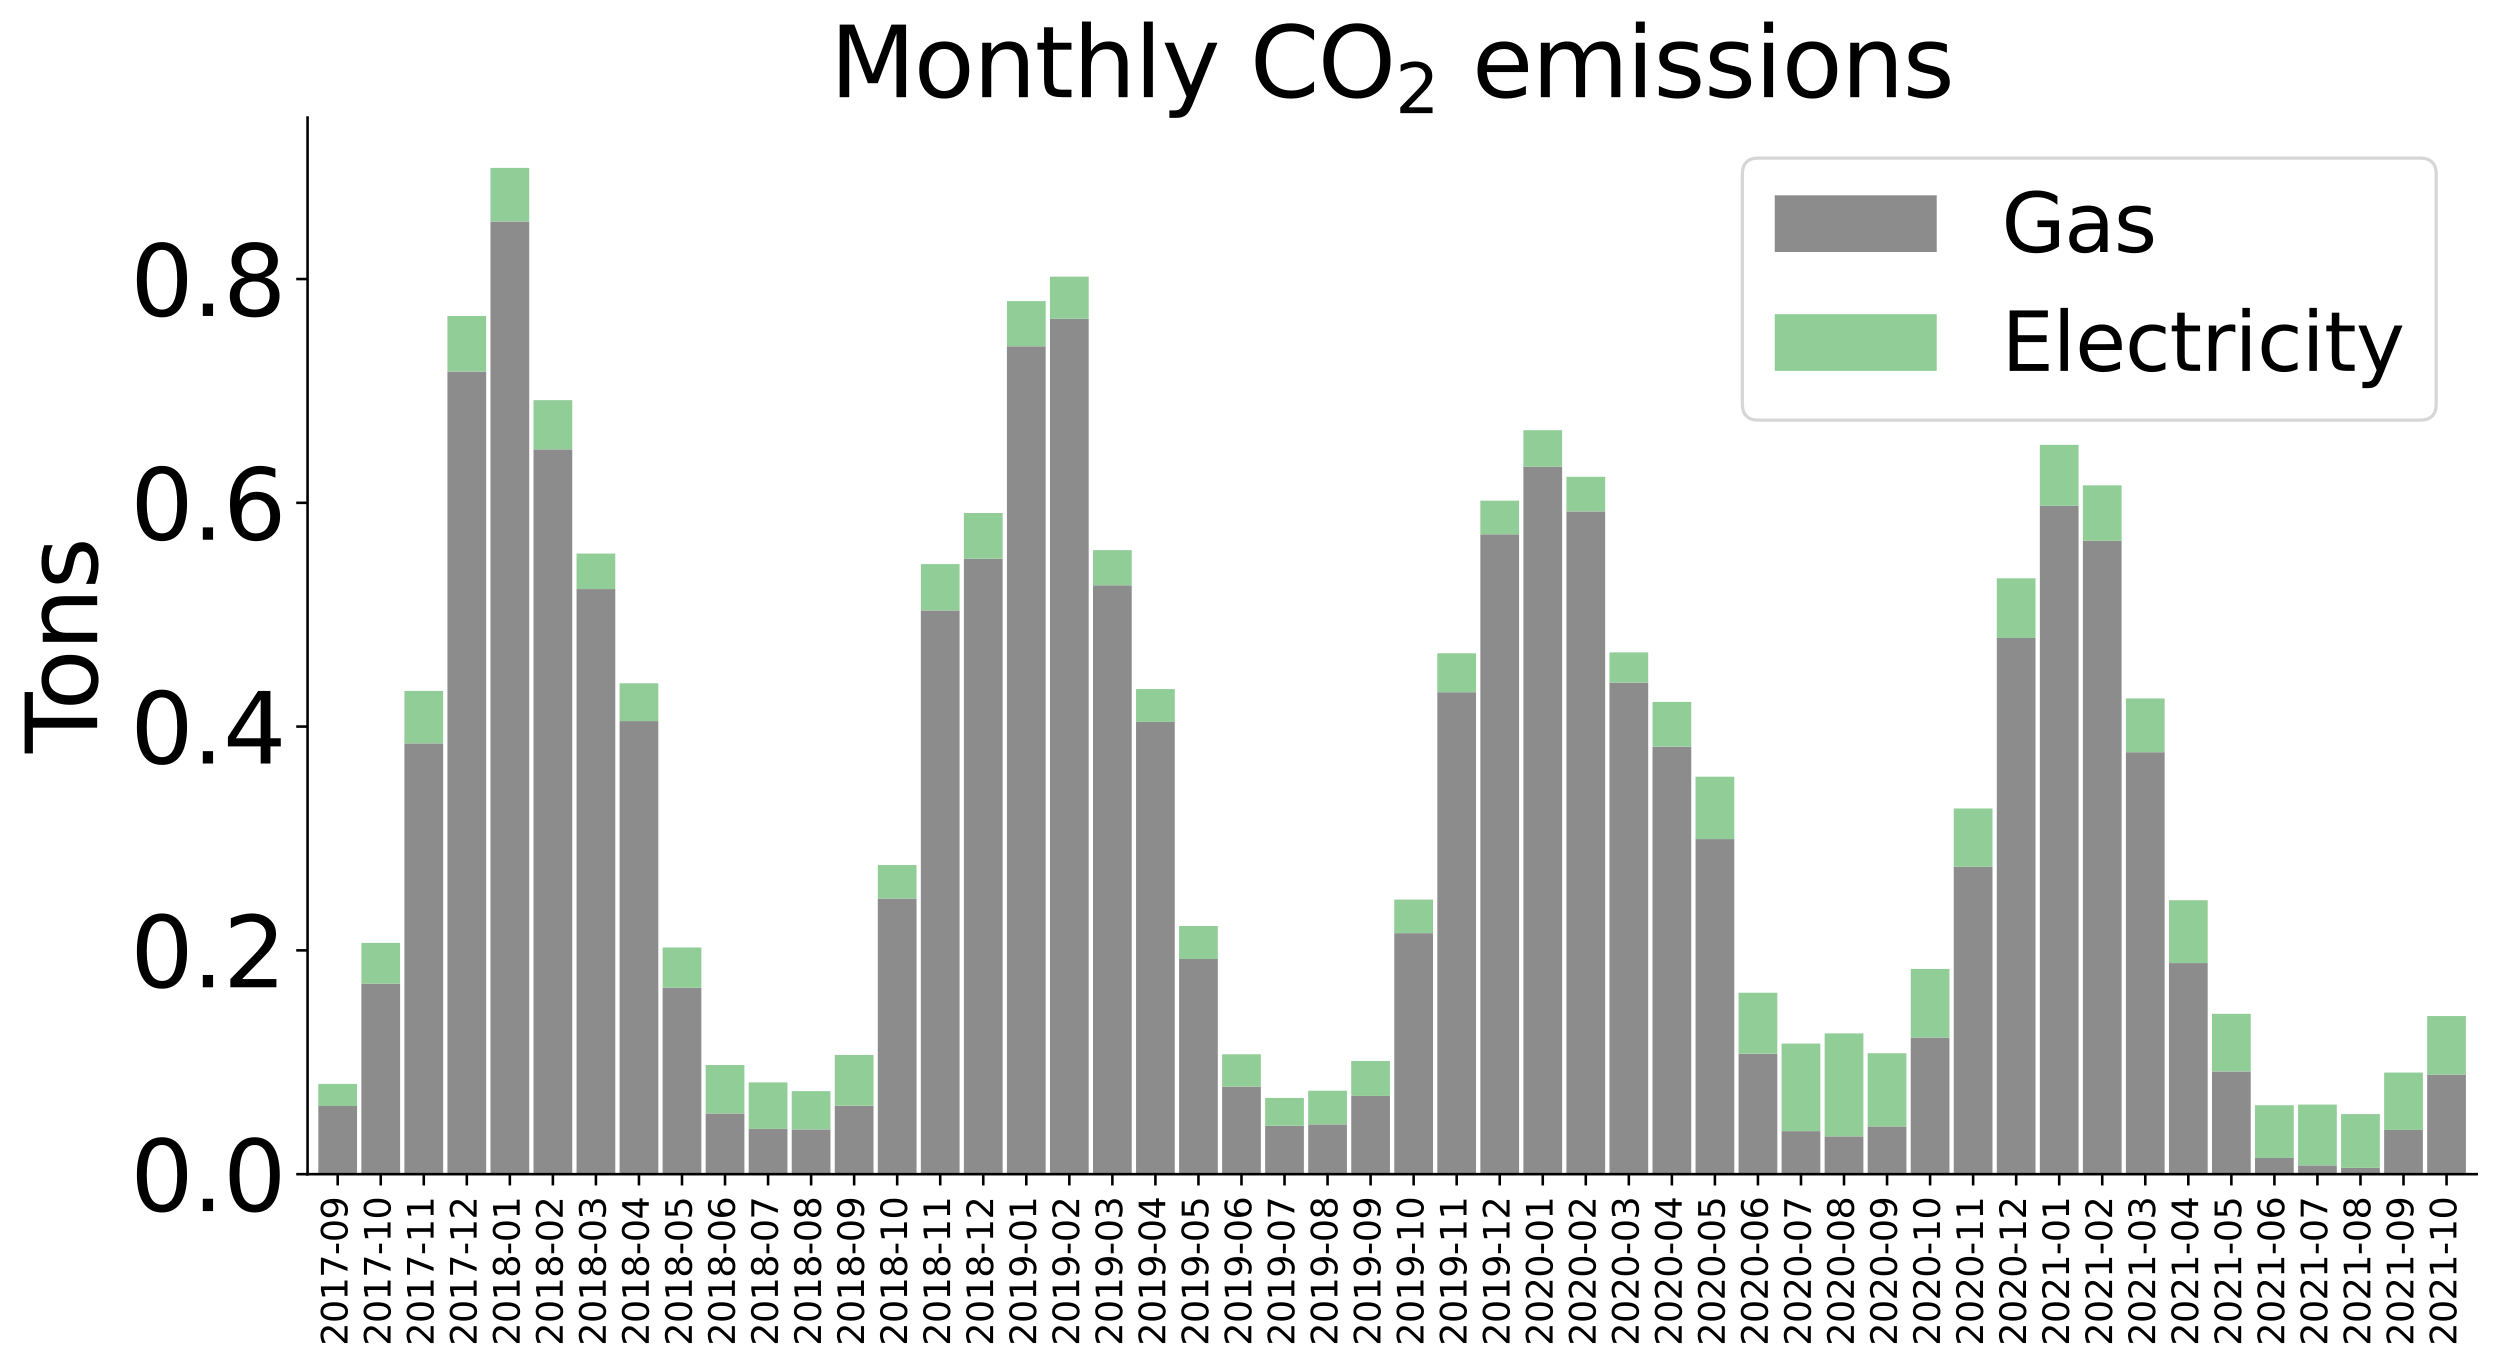<?xml version="1.0" encoding="utf-8" standalone="no"?>
<!DOCTYPE svg PUBLIC "-//W3C//DTD SVG 1.1//EN"
  "http://www.w3.org/Graphics/SVG/1.1/DTD/svg11.dtd">
<svg xmlns:xlink="http://www.w3.org/1999/xlink" width="771.744pt" height="422.621pt" viewBox="0 0 771.744 422.621" xmlns="http://www.w3.org/2000/svg" version="1.1">
 <defs>
  <style type="text/css">*{stroke-linejoin: round; stroke-linecap: butt}</style>
 </defs>
 <g id="figure_1">
  <g id="patch_1">
   <path d="M 0 422.621 
L 771.744 422.621 
L 771.744 0 
L 0 0 
z
" style="fill: #ffffff"/>
  </g>
  <g id="axes_1">
   <g id="patch_2">
    <path d="M 94.944 362.46 
L 764.544 362.46 
L 764.544 36.3 
L 94.944 36.3 
z
" style="fill: #ffffff"/>
   </g>
   <g id="patch_3">
    <path d="M 98.265 362.46 
L 110.222 362.46 
L 110.222 341.42 
L 98.265 341.42 
z
" clip-path="url(#p6e0bdc4b68)" style="fill: #8c8c8c"/>
   </g>
   <g id="patch_4">
    <path d="M 111.551 362.46 
L 123.508 362.46 
L 123.508 303.621 
L 111.551 303.621 
z
" clip-path="url(#p6e0bdc4b68)" style="fill: #8c8c8c"/>
   </g>
   <g id="patch_5">
    <path d="M 124.837 362.46 
L 136.794 362.46 
L 136.794 229.473 
L 124.837 229.473 
z
" clip-path="url(#p6e0bdc4b68)" style="fill: #8c8c8c"/>
   </g>
   <g id="patch_6">
    <path d="M 138.122 362.46 
L 150.079 362.46 
L 150.079 114.681 
L 138.122 114.681 
z
" clip-path="url(#p6e0bdc4b68)" style="fill: #8c8c8c"/>
   </g>
   <g id="patch_7">
    <path d="M 151.408 362.46 
L 163.365 362.46 
L 163.365 68.367 
L 151.408 68.367 
z
" clip-path="url(#p6e0bdc4b68)" style="fill: #8c8c8c"/>
   </g>
   <g id="patch_8">
    <path d="M 164.694 362.46 
L 176.651 362.46 
L 176.651 138.716 
L 164.694 138.716 
z
" clip-path="url(#p6e0bdc4b68)" style="fill: #8c8c8c"/>
   </g>
   <g id="patch_9">
    <path d="M 177.979 362.46 
L 189.937 362.46 
L 189.937 181.836 
L 177.979 181.836 
z
" clip-path="url(#p6e0bdc4b68)" style="fill: #8c8c8c"/>
   </g>
   <g id="patch_10">
    <path d="M 191.265 362.46 
L 203.222 362.46 
L 203.222 222.592 
L 191.265 222.592 
z
" clip-path="url(#p6e0bdc4b68)" style="fill: #8c8c8c"/>
   </g>
   <g id="patch_11">
    <path d="M 204.551 362.46 
L 216.508 362.46 
L 216.508 304.898 
L 204.551 304.898 
z
" clip-path="url(#p6e0bdc4b68)" style="fill: #8c8c8c"/>
   </g>
   <g id="patch_12">
    <path d="M 217.837 362.46 
L 229.794 362.46 
L 229.794 343.728 
L 217.837 343.728 
z
" clip-path="url(#p6e0bdc4b68)" style="fill: #8c8c8c"/>
   </g>
   <g id="patch_13">
    <path d="M 231.122 362.46 
L 243.079 362.46 
L 243.079 348.478 
L 231.122 348.478 
z
" clip-path="url(#p6e0bdc4b68)" style="fill: #8c8c8c"/>
   </g>
   <g id="patch_14">
    <path d="M 244.408 362.46 
L 256.365 362.46 
L 256.365 348.649 
L 244.408 348.649 
z
" clip-path="url(#p6e0bdc4b68)" style="fill: #8c8c8c"/>
   </g>
   <g id="patch_15">
    <path d="M 257.694 362.46 
L 269.651 362.46 
L 269.651 341.311 
L 257.694 341.311 
z
" clip-path="url(#p6e0bdc4b68)" style="fill: #8c8c8c"/>
   </g>
   <g id="patch_16">
    <path d="M 270.979 362.46 
L 282.937 362.46 
L 282.937 277.345 
L 270.979 277.345 
z
" clip-path="url(#p6e0bdc4b68)" style="fill: #8c8c8c"/>
   </g>
   <g id="patch_17">
    <path d="M 284.265 362.46 
L 296.222 362.46 
L 296.222 188.428 
L 284.265 188.428 
z
" clip-path="url(#p6e0bdc4b68)" style="fill: #8c8c8c"/>
   </g>
   <g id="patch_18">
    <path d="M 297.551 362.46 
L 309.508 362.46 
L 309.508 172.495 
L 297.551 172.495 
z
" clip-path="url(#p6e0bdc4b68)" style="fill: #8c8c8c"/>
   </g>
   <g id="patch_19">
    <path d="M 310.837 362.46 
L 322.794 362.46 
L 322.794 106.889 
L 310.837 106.889 
z
" clip-path="url(#p6e0bdc4b68)" style="fill: #8c8c8c"/>
   </g>
   <g id="patch_20">
    <path d="M 324.122 362.46 
L 336.079 362.46 
L 336.079 98.411 
L 324.122 98.411 
z
" clip-path="url(#p6e0bdc4b68)" style="fill: #8c8c8c"/>
   </g>
   <g id="patch_21">
    <path d="M 337.408 362.46 
L 349.365 362.46 
L 349.365 180.66 
L 337.408 180.66 
z
" clip-path="url(#p6e0bdc4b68)" style="fill: #8c8c8c"/>
   </g>
   <g id="patch_22">
    <path d="M 350.694 362.46 
L 362.651 362.46 
L 362.651 222.857 
L 350.694 222.857 
z
" clip-path="url(#p6e0bdc4b68)" style="fill: #8c8c8c"/>
   </g>
   <g id="patch_23">
    <path d="M 363.979 362.46 
L 375.937 362.46 
L 375.937 296.037 
L 363.979 296.037 
z
" clip-path="url(#p6e0bdc4b68)" style="fill: #8c8c8c"/>
   </g>
   <g id="patch_24">
    <path d="M 377.265 362.46 
L 389.222 362.46 
L 389.222 335.402 
L 377.265 335.402 
z
" clip-path="url(#p6e0bdc4b68)" style="fill: #8c8c8c"/>
   </g>
   <g id="patch_25">
    <path d="M 390.551 362.46 
L 402.508 362.46 
L 402.508 347.499 
L 390.551 347.499 
z
" clip-path="url(#p6e0bdc4b68)" style="fill: #8c8c8c"/>
   </g>
   <g id="patch_26">
    <path d="M 403.837 362.46 
L 415.794 362.46 
L 415.794 347.098 
L 403.837 347.098 
z
" clip-path="url(#p6e0bdc4b68)" style="fill: #8c8c8c"/>
   </g>
   <g id="patch_27">
    <path d="M 417.122 362.46 
L 429.079 362.46 
L 429.079 338.299 
L 417.122 338.299 
z
" clip-path="url(#p6e0bdc4b68)" style="fill: #8c8c8c"/>
   </g>
   <g id="patch_28">
    <path d="M 430.408 362.46 
L 442.365 362.46 
L 442.365 288.057 
L 430.408 288.057 
z
" clip-path="url(#p6e0bdc4b68)" style="fill: #8c8c8c"/>
   </g>
   <g id="patch_29">
    <path d="M 443.694 362.46 
L 455.651 362.46 
L 455.651 213.688 
L 443.694 213.688 
z
" clip-path="url(#p6e0bdc4b68)" style="fill: #8c8c8c"/>
   </g>
   <g id="patch_30">
    <path d="M 456.979 362.46 
L 468.937 362.46 
L 468.937 164.932 
L 456.979 164.932 
z
" clip-path="url(#p6e0bdc4b68)" style="fill: #8c8c8c"/>
   </g>
   <g id="patch_31">
    <path d="M 470.265 362.46 
L 482.222 362.46 
L 482.222 144.1 
L 470.265 144.1 
z
" clip-path="url(#p6e0bdc4b68)" style="fill: #8c8c8c"/>
   </g>
   <g id="patch_32">
    <path d="M 483.551 362.46 
L 495.508 362.46 
L 495.508 157.868 
L 483.551 157.868 
z
" clip-path="url(#p6e0bdc4b68)" style="fill: #8c8c8c"/>
   </g>
   <g id="patch_33">
    <path d="M 496.837 362.46 
L 508.794 362.46 
L 508.794 210.691 
L 496.837 210.691 
z
" clip-path="url(#p6e0bdc4b68)" style="fill: #8c8c8c"/>
   </g>
   <g id="patch_34">
    <path d="M 510.122 362.46 
L 522.079 362.46 
L 522.079 230.465 
L 510.122 230.465 
z
" clip-path="url(#p6e0bdc4b68)" style="fill: #8c8c8c"/>
   </g>
   <g id="patch_35">
    <path d="M 523.408 362.46 
L 535.365 362.46 
L 535.365 259.026 
L 523.408 259.026 
z
" clip-path="url(#p6e0bdc4b68)" style="fill: #8c8c8c"/>
   </g>
   <g id="patch_36">
    <path d="M 536.694 362.46 
L 548.651 362.46 
L 548.651 325.277 
L 536.694 325.277 
z
" clip-path="url(#p6e0bdc4b68)" style="fill: #8c8c8c"/>
   </g>
   <g id="patch_37">
    <path d="M 549.979 362.46 
L 561.937 362.46 
L 561.937 349.186 
L 549.979 349.186 
z
" clip-path="url(#p6e0bdc4b68)" style="fill: #8c8c8c"/>
   </g>
   <g id="patch_38">
    <path d="M 563.265 362.46 
L 575.222 362.46 
L 575.222 350.785 
L 563.265 350.785 
z
" clip-path="url(#p6e0bdc4b68)" style="fill: #8c8c8c"/>
   </g>
   <g id="patch_39">
    <path d="M 576.551 362.46 
L 588.508 362.46 
L 588.508 347.722 
L 576.551 347.722 
z
" clip-path="url(#p6e0bdc4b68)" style="fill: #8c8c8c"/>
   </g>
   <g id="patch_40">
    <path d="M 589.837 362.46 
L 601.794 362.46 
L 601.794 320.281 
L 589.837 320.281 
z
" clip-path="url(#p6e0bdc4b68)" style="fill: #8c8c8c"/>
   </g>
   <g id="patch_41">
    <path d="M 603.122 362.46 
L 615.079 362.46 
L 615.079 267.578 
L 603.122 267.578 
z
" clip-path="url(#p6e0bdc4b68)" style="fill: #8c8c8c"/>
   </g>
   <g id="patch_42">
    <path d="M 616.408 362.46 
L 628.365 362.46 
L 628.365 196.94 
L 616.408 196.94 
z
" clip-path="url(#p6e0bdc4b68)" style="fill: #8c8c8c"/>
   </g>
   <g id="patch_43">
    <path d="M 629.694 362.46 
L 641.651 362.46 
L 641.651 156.138 
L 629.694 156.138 
z
" clip-path="url(#p6e0bdc4b68)" style="fill: #8c8c8c"/>
   </g>
   <g id="patch_44">
    <path d="M 642.979 362.46 
L 654.937 362.46 
L 654.937 166.949 
L 642.979 166.949 
z
" clip-path="url(#p6e0bdc4b68)" style="fill: #8c8c8c"/>
   </g>
   <g id="patch_45">
    <path d="M 656.265 362.46 
L 668.222 362.46 
L 668.222 232.205 
L 656.265 232.205 
z
" clip-path="url(#p6e0bdc4b68)" style="fill: #8c8c8c"/>
   </g>
   <g id="patch_46">
    <path d="M 669.551 362.46 
L 681.508 362.46 
L 681.508 297.29 
L 669.551 297.29 
z
" clip-path="url(#p6e0bdc4b68)" style="fill: #8c8c8c"/>
   </g>
   <g id="patch_47">
    <path d="M 682.837 362.46 
L 694.794 362.46 
L 694.794 330.764 
L 682.837 330.764 
z
" clip-path="url(#p6e0bdc4b68)" style="fill: #8c8c8c"/>
   </g>
   <g id="patch_48">
    <path d="M 696.122 362.46 
L 708.079 362.46 
L 708.079 357.466 
L 696.122 357.466 
z
" clip-path="url(#p6e0bdc4b68)" style="fill: #8c8c8c"/>
   </g>
   <g id="patch_49">
    <path d="M 709.408 362.46 
L 721.365 362.46 
L 721.365 359.731 
L 709.408 359.731 
z
" clip-path="url(#p6e0bdc4b68)" style="fill: #8c8c8c"/>
   </g>
   <g id="patch_50">
    <path d="M 722.694 362.46 
L 734.651 362.46 
L 734.651 360.519 
L 722.694 360.519 
z
" clip-path="url(#p6e0bdc4b68)" style="fill: #8c8c8c"/>
   </g>
   <g id="patch_51">
    <path d="M 735.979 362.46 
L 747.937 362.46 
L 747.937 348.814 
L 735.979 348.814 
z
" clip-path="url(#p6e0bdc4b68)" style="fill: #8c8c8c"/>
   </g>
   <g id="patch_52">
    <path d="M 749.265 362.46 
L 761.222 362.46 
L 761.222 331.706 
L 749.265 331.706 
z
" clip-path="url(#p6e0bdc4b68)" style="fill: #8c8c8c"/>
   </g>
   <g id="patch_53">
    <path d="M 98.265 341.42 
L 110.222 341.42 
L 110.222 334.603 
L 98.265 334.603 
z
" clip-path="url(#p6e0bdc4b68)" style="fill: #90cd97"/>
   </g>
   <g id="patch_54">
    <path d="M 111.551 303.621 
L 123.508 303.621 
L 123.508 291.076 
L 111.551 291.076 
z
" clip-path="url(#p6e0bdc4b68)" style="fill: #90cd97"/>
   </g>
   <g id="patch_55">
    <path d="M 124.837 229.473 
L 136.794 229.473 
L 136.794 213.283 
L 124.837 213.283 
z
" clip-path="url(#p6e0bdc4b68)" style="fill: #90cd97"/>
   </g>
   <g id="patch_56">
    <path d="M 138.122 114.681 
L 150.079 114.681 
L 150.079 97.543 
L 138.122 97.543 
z
" clip-path="url(#p6e0bdc4b68)" style="fill: #90cd97"/>
   </g>
   <g id="patch_57">
    <path d="M 151.408 68.367 
L 163.365 68.367 
L 163.365 51.831 
L 151.408 51.831 
z
" clip-path="url(#p6e0bdc4b68)" style="fill: #90cd97"/>
   </g>
   <g id="patch_58">
    <path d="M 164.694 138.716 
L 176.651 138.716 
L 176.651 123.526 
L 164.694 123.526 
z
" clip-path="url(#p6e0bdc4b68)" style="fill: #90cd97"/>
   </g>
   <g id="patch_59">
    <path d="M 177.979 181.836 
L 189.937 181.836 
L 189.937 170.882 
L 177.979 170.882 
z
" clip-path="url(#p6e0bdc4b68)" style="fill: #90cd97"/>
   </g>
   <g id="patch_60">
    <path d="M 191.265 222.592 
L 203.222 222.592 
L 203.222 210.937 
L 191.265 210.937 
z
" clip-path="url(#p6e0bdc4b68)" style="fill: #90cd97"/>
   </g>
   <g id="patch_61">
    <path d="M 204.551 304.898 
L 216.508 304.898 
L 216.508 292.492 
L 204.551 292.492 
z
" clip-path="url(#p6e0bdc4b68)" style="fill: #90cd97"/>
   </g>
   <g id="patch_62">
    <path d="M 217.837 343.728 
L 229.794 343.728 
L 229.794 328.758 
L 217.837 328.758 
z
" clip-path="url(#p6e0bdc4b68)" style="fill: #90cd97"/>
   </g>
   <g id="patch_63">
    <path d="M 231.122 348.478 
L 243.079 348.478 
L 243.079 334.132 
L 231.122 334.132 
z
" clip-path="url(#p6e0bdc4b68)" style="fill: #90cd97"/>
   </g>
   <g id="patch_64">
    <path d="M 244.408 348.649 
L 256.365 348.649 
L 256.365 336.841 
L 244.408 336.841 
z
" clip-path="url(#p6e0bdc4b68)" style="fill: #90cd97"/>
   </g>
   <g id="patch_65">
    <path d="M 257.694 341.311 
L 269.651 341.311 
L 269.651 325.667 
L 257.694 325.667 
z
" clip-path="url(#p6e0bdc4b68)" style="fill: #90cd97"/>
   </g>
   <g id="patch_66">
    <path d="M 270.979 277.345 
L 282.937 277.345 
L 282.937 267.046 
L 270.979 267.046 
z
" clip-path="url(#p6e0bdc4b68)" style="fill: #90cd97"/>
   </g>
   <g id="patch_67">
    <path d="M 284.265 188.428 
L 296.222 188.428 
L 296.222 174.137 
L 284.265 174.137 
z
" clip-path="url(#p6e0bdc4b68)" style="fill: #90cd97"/>
   </g>
   <g id="patch_68">
    <path d="M 297.551 172.495 
L 309.508 172.495 
L 309.508 158.36 
L 297.551 158.36 
z
" clip-path="url(#p6e0bdc4b68)" style="fill: #90cd97"/>
   </g>
   <g id="patch_69">
    <path d="M 310.837 106.889 
L 322.794 106.889 
L 322.794 92.944 
L 310.837 92.944 
z
" clip-path="url(#p6e0bdc4b68)" style="fill: #90cd97"/>
   </g>
   <g id="patch_70">
    <path d="M 324.122 98.411 
L 336.079 98.411 
L 336.079 85.401 
L 324.122 85.401 
z
" clip-path="url(#p6e0bdc4b68)" style="fill: #90cd97"/>
   </g>
   <g id="patch_71">
    <path d="M 337.408 180.66 
L 349.365 180.66 
L 349.365 169.828 
L 337.408 169.828 
z
" clip-path="url(#p6e0bdc4b68)" style="fill: #90cd97"/>
   </g>
   <g id="patch_72">
    <path d="M 350.694 222.857 
L 362.651 222.857 
L 362.651 212.717 
L 350.694 212.717 
z
" clip-path="url(#p6e0bdc4b68)" style="fill: #90cd97"/>
   </g>
   <g id="patch_73">
    <path d="M 363.979 296.037 
L 375.937 296.037 
L 375.937 285.852 
L 363.979 285.852 
z
" clip-path="url(#p6e0bdc4b68)" style="fill: #90cd97"/>
   </g>
   <g id="patch_74">
    <path d="M 377.265 335.402 
L 389.222 335.402 
L 389.222 325.449 
L 377.265 325.449 
z
" clip-path="url(#p6e0bdc4b68)" style="fill: #90cd97"/>
   </g>
   <g id="patch_75">
    <path d="M 390.551 347.499 
L 402.508 347.499 
L 402.508 338.939 
L 390.551 338.939 
z
" clip-path="url(#p6e0bdc4b68)" style="fill: #90cd97"/>
   </g>
   <g id="patch_76">
    <path d="M 403.837 347.098 
L 415.794 347.098 
L 415.794 336.703 
L 403.837 336.703 
z
" clip-path="url(#p6e0bdc4b68)" style="fill: #90cd97"/>
   </g>
   <g id="patch_77">
    <path d="M 417.122 338.299 
L 429.079 338.299 
L 429.079 327.523 
L 417.122 327.523 
z
" clip-path="url(#p6e0bdc4b68)" style="fill: #90cd97"/>
   </g>
   <g id="patch_78">
    <path d="M 430.408 288.057 
L 442.365 288.057 
L 442.365 277.705 
L 430.408 277.705 
z
" clip-path="url(#p6e0bdc4b68)" style="fill: #90cd97"/>
   </g>
   <g id="patch_79">
    <path d="M 443.694 213.688 
L 455.651 213.688 
L 455.651 201.665 
L 443.694 201.665 
z
" clip-path="url(#p6e0bdc4b68)" style="fill: #90cd97"/>
   </g>
   <g id="patch_80">
    <path d="M 456.979 164.932 
L 468.937 164.932 
L 468.937 154.551 
L 456.979 154.551 
z
" clip-path="url(#p6e0bdc4b68)" style="fill: #90cd97"/>
   </g>
   <g id="patch_81">
    <path d="M 470.265 144.1 
L 482.222 144.1 
L 482.222 132.803 
L 470.265 132.803 
z
" clip-path="url(#p6e0bdc4b68)" style="fill: #90cd97"/>
   </g>
   <g id="patch_82">
    <path d="M 483.551 157.868 
L 495.508 157.868 
L 495.508 147.186 
L 483.551 147.186 
z
" clip-path="url(#p6e0bdc4b68)" style="fill: #90cd97"/>
   </g>
   <g id="patch_83">
    <path d="M 496.837 210.691 
L 508.794 210.691 
L 508.794 201.384 
L 496.837 201.384 
z
" clip-path="url(#p6e0bdc4b68)" style="fill: #90cd97"/>
   </g>
   <g id="patch_84">
    <path d="M 510.122 230.465 
L 522.079 230.465 
L 522.079 216.686 
L 510.122 216.686 
z
" clip-path="url(#p6e0bdc4b68)" style="fill: #90cd97"/>
   </g>
   <g id="patch_85">
    <path d="M 523.408 259.026 
L 535.365 259.026 
L 535.365 239.769 
L 523.408 239.769 
z
" clip-path="url(#p6e0bdc4b68)" style="fill: #90cd97"/>
   </g>
   <g id="patch_86">
    <path d="M 536.694 325.277 
L 548.651 325.277 
L 548.651 306.454 
L 536.694 306.454 
z
" clip-path="url(#p6e0bdc4b68)" style="fill: #90cd97"/>
   </g>
   <g id="patch_87">
    <path d="M 549.979 349.186 
L 561.937 349.186 
L 561.937 322.14 
L 549.979 322.14 
z
" clip-path="url(#p6e0bdc4b68)" style="fill: #90cd97"/>
   </g>
   <g id="patch_88">
    <path d="M 563.265 350.785 
L 575.222 350.785 
L 575.222 319.009 
L 563.265 319.009 
z
" clip-path="url(#p6e0bdc4b68)" style="fill: #90cd97"/>
   </g>
   <g id="patch_89">
    <path d="M 576.551 347.722 
L 588.508 347.722 
L 588.508 325.125 
L 576.551 325.125 
z
" clip-path="url(#p6e0bdc4b68)" style="fill: #90cd97"/>
   </g>
   <g id="patch_90">
    <path d="M 589.837 320.281 
L 601.794 320.281 
L 601.794 299.101 
L 589.837 299.101 
z
" clip-path="url(#p6e0bdc4b68)" style="fill: #90cd97"/>
   </g>
   <g id="patch_91">
    <path d="M 603.122 267.578 
L 615.079 267.578 
L 615.079 249.575 
L 603.122 249.575 
z
" clip-path="url(#p6e0bdc4b68)" style="fill: #90cd97"/>
   </g>
   <g id="patch_92">
    <path d="M 616.408 196.94 
L 628.365 196.94 
L 628.365 178.524 
L 616.408 178.524 
z
" clip-path="url(#p6e0bdc4b68)" style="fill: #90cd97"/>
   </g>
   <g id="patch_93">
    <path d="M 629.694 156.138 
L 641.651 156.138 
L 641.651 137.328 
L 629.694 137.328 
z
" clip-path="url(#p6e0bdc4b68)" style="fill: #90cd97"/>
   </g>
   <g id="patch_94">
    <path d="M 642.979 166.949 
L 654.937 166.949 
L 654.937 149.82 
L 642.979 149.82 
z
" clip-path="url(#p6e0bdc4b68)" style="fill: #90cd97"/>
   </g>
   <g id="patch_95">
    <path d="M 656.265 232.205 
L 668.222 232.205 
L 668.222 215.611 
L 656.265 215.611 
z
" clip-path="url(#p6e0bdc4b68)" style="fill: #90cd97"/>
   </g>
   <g id="patch_96">
    <path d="M 669.551 297.29 
L 681.508 297.29 
L 681.508 277.899 
L 669.551 277.899 
z
" clip-path="url(#p6e0bdc4b68)" style="fill: #90cd97"/>
   </g>
   <g id="patch_97">
    <path d="M 682.837 330.764 
L 694.794 330.764 
L 694.794 312.958 
L 682.837 312.958 
z
" clip-path="url(#p6e0bdc4b68)" style="fill: #90cd97"/>
   </g>
   <g id="patch_98">
    <path d="M 696.122 357.466 
L 708.079 357.466 
L 708.079 341.186 
L 696.122 341.186 
z
" clip-path="url(#p6e0bdc4b68)" style="fill: #90cd97"/>
   </g>
   <g id="patch_99">
    <path d="M 709.408 359.731 
L 721.365 359.731 
L 721.365 340.979 
L 709.408 340.979 
z
" clip-path="url(#p6e0bdc4b68)" style="fill: #90cd97"/>
   </g>
   <g id="patch_100">
    <path d="M 722.694 360.519 
L 734.651 360.519 
L 734.651 343.91 
L 722.694 343.91 
z
" clip-path="url(#p6e0bdc4b68)" style="fill: #90cd97"/>
   </g>
   <g id="patch_101">
    <path d="M 735.979 348.814 
L 747.937 348.814 
L 747.937 331.094 
L 735.979 331.094 
z
" clip-path="url(#p6e0bdc4b68)" style="fill: #90cd97"/>
   </g>
   <g id="patch_102">
    <path d="M 749.265 331.706 
L 761.222 331.706 
L 761.222 313.653 
L 749.265 313.653 
z
" clip-path="url(#p6e0bdc4b68)" style="fill: #90cd97"/>
   </g>
   <g id="matplotlib.axis_1">
    <g id="xtick_1">
     <g id="line2d_1">
      <defs>
       <path id="m9c230c6762" d="M 0 0 
L 0 3.5 
" style="stroke: #000000; stroke-width: 0.8"/>
      </defs>
      <g>
       <use xlink:href="#m9c230c6762" x="104.244" y="362.46" style="stroke: #000000; stroke-width: 0.8"/>
      </g>
     </g>
     <g id="text_1">
      <!-- 2017-09 -->
      <g transform="translate(107.279 415.421)rotate(-90)scale(0.11 -0.11)">
       <defs>
        <path id="DejaVuSans-32" d="M 1228 531 
L 3431 531 
L 3431 0 
L 469 0 
L 469 531 
Q 828 903 1448 1529 
Q 2069 2156 2228 2338 
Q 2531 2678 2651 2914 
Q 2772 3150 2772 3378 
Q 2772 3750 2511 3984 
Q 2250 4219 1831 4219 
Q 1534 4219 1204 4116 
Q 875 4013 500 3803 
L 500 4441 
Q 881 4594 1212 4672 
Q 1544 4750 1819 4750 
Q 2544 4750 2975 4387 
Q 3406 4025 3406 3419 
Q 3406 3131 3298 2873 
Q 3191 2616 2906 2266 
Q 2828 2175 2409 1742 
Q 1991 1309 1228 531 
z
" transform="scale(0.016)"/>
        <path id="DejaVuSans-30" d="M 2034 4250 
Q 1547 4250 1301 3770 
Q 1056 3291 1056 2328 
Q 1056 1369 1301 889 
Q 1547 409 2034 409 
Q 2525 409 2770 889 
Q 3016 1369 3016 2328 
Q 3016 3291 2770 3770 
Q 2525 4250 2034 4250 
z
M 2034 4750 
Q 2819 4750 3233 4129 
Q 3647 3509 3647 2328 
Q 3647 1150 3233 529 
Q 2819 -91 2034 -91 
Q 1250 -91 836 529 
Q 422 1150 422 2328 
Q 422 3509 836 4129 
Q 1250 4750 2034 4750 
z
" transform="scale(0.016)"/>
        <path id="DejaVuSans-31" d="M 794 531 
L 1825 531 
L 1825 4091 
L 703 3866 
L 703 4441 
L 1819 4666 
L 2450 4666 
L 2450 531 
L 3481 531 
L 3481 0 
L 794 0 
L 794 531 
z
" transform="scale(0.016)"/>
        <path id="DejaVuSans-37" d="M 525 4666 
L 3525 4666 
L 3525 4397 
L 1831 0 
L 1172 0 
L 2766 4134 
L 525 4134 
L 525 4666 
z
" transform="scale(0.016)"/>
        <path id="DejaVuSans-2d" d="M 313 2009 
L 1997 2009 
L 1997 1497 
L 313 1497 
L 313 2009 
z
" transform="scale(0.016)"/>
        <path id="DejaVuSans-39" d="M 703 97 
L 703 672 
Q 941 559 1184 500 
Q 1428 441 1663 441 
Q 2288 441 2617 861 
Q 2947 1281 2994 2138 
Q 2813 1869 2534 1725 
Q 2256 1581 1919 1581 
Q 1219 1581 811 2004 
Q 403 2428 403 3163 
Q 403 3881 828 4315 
Q 1253 4750 1959 4750 
Q 2769 4750 3195 4129 
Q 3622 3509 3622 2328 
Q 3622 1225 3098 567 
Q 2575 -91 1691 -91 
Q 1453 -91 1209 -44 
Q 966 3 703 97 
z
M 1959 2075 
Q 2384 2075 2632 2365 
Q 2881 2656 2881 3163 
Q 2881 3666 2632 3958 
Q 2384 4250 1959 4250 
Q 1534 4250 1286 3958 
Q 1038 3666 1038 3163 
Q 1038 2656 1286 2365 
Q 1534 2075 1959 2075 
z
" transform="scale(0.016)"/>
       </defs>
       <use xlink:href="#DejaVuSans-32"/>
       <use xlink:href="#DejaVuSans-30" x="63.623"/>
       <use xlink:href="#DejaVuSans-31" x="127.246"/>
       <use xlink:href="#DejaVuSans-37" x="190.869"/>
       <use xlink:href="#DejaVuSans-2d" x="254.492"/>
       <use xlink:href="#DejaVuSans-30" x="290.576"/>
       <use xlink:href="#DejaVuSans-39" x="354.199"/>
      </g>
     </g>
    </g>
    <g id="xtick_2">
     <g id="line2d_2">
      <g>
       <use xlink:href="#m9c230c6762" x="117.529" y="362.46" style="stroke: #000000; stroke-width: 0.8"/>
      </g>
     </g>
     <g id="text_2">
      <!-- 2017-10 -->
      <g transform="translate(120.565 415.421)rotate(-90)scale(0.11 -0.11)">
       <use xlink:href="#DejaVuSans-32"/>
       <use xlink:href="#DejaVuSans-30" x="63.623"/>
       <use xlink:href="#DejaVuSans-31" x="127.246"/>
       <use xlink:href="#DejaVuSans-37" x="190.869"/>
       <use xlink:href="#DejaVuSans-2d" x="254.492"/>
       <use xlink:href="#DejaVuSans-31" x="290.576"/>
       <use xlink:href="#DejaVuSans-30" x="354.199"/>
      </g>
     </g>
    </g>
    <g id="xtick_3">
     <g id="line2d_3">
      <g>
       <use xlink:href="#m9c230c6762" x="130.815" y="362.46" style="stroke: #000000; stroke-width: 0.8"/>
      </g>
     </g>
     <g id="text_3">
      <!-- 2017-11 -->
      <g transform="translate(133.85 415.421)rotate(-90)scale(0.11 -0.11)">
       <use xlink:href="#DejaVuSans-32"/>
       <use xlink:href="#DejaVuSans-30" x="63.623"/>
       <use xlink:href="#DejaVuSans-31" x="127.246"/>
       <use xlink:href="#DejaVuSans-37" x="190.869"/>
       <use xlink:href="#DejaVuSans-2d" x="254.492"/>
       <use xlink:href="#DejaVuSans-31" x="290.576"/>
       <use xlink:href="#DejaVuSans-31" x="354.199"/>
      </g>
     </g>
    </g>
    <g id="xtick_4">
     <g id="line2d_4">
      <g>
       <use xlink:href="#m9c230c6762" x="144.101" y="362.46" style="stroke: #000000; stroke-width: 0.8"/>
      </g>
     </g>
     <g id="text_4">
      <!-- 2017-12 -->
      <g transform="translate(147.136 415.421)rotate(-90)scale(0.11 -0.11)">
       <use xlink:href="#DejaVuSans-32"/>
       <use xlink:href="#DejaVuSans-30" x="63.623"/>
       <use xlink:href="#DejaVuSans-31" x="127.246"/>
       <use xlink:href="#DejaVuSans-37" x="190.869"/>
       <use xlink:href="#DejaVuSans-2d" x="254.492"/>
       <use xlink:href="#DejaVuSans-31" x="290.576"/>
       <use xlink:href="#DejaVuSans-32" x="354.199"/>
      </g>
     </g>
    </g>
    <g id="xtick_5">
     <g id="line2d_5">
      <g>
       <use xlink:href="#m9c230c6762" x="157.387" y="362.46" style="stroke: #000000; stroke-width: 0.8"/>
      </g>
     </g>
     <g id="text_5">
      <!-- 2018-01 -->
      <g transform="translate(160.422 415.421)rotate(-90)scale(0.11 -0.11)">
       <defs>
        <path id="DejaVuSans-38" d="M 2034 2216 
Q 1584 2216 1326 1975 
Q 1069 1734 1069 1313 
Q 1069 891 1326 650 
Q 1584 409 2034 409 
Q 2484 409 2743 651 
Q 3003 894 3003 1313 
Q 3003 1734 2745 1975 
Q 2488 2216 2034 2216 
z
M 1403 2484 
Q 997 2584 770 2862 
Q 544 3141 544 3541 
Q 544 4100 942 4425 
Q 1341 4750 2034 4750 
Q 2731 4750 3128 4425 
Q 3525 4100 3525 3541 
Q 3525 3141 3298 2862 
Q 3072 2584 2669 2484 
Q 3125 2378 3379 2068 
Q 3634 1759 3634 1313 
Q 3634 634 3220 271 
Q 2806 -91 2034 -91 
Q 1263 -91 848 271 
Q 434 634 434 1313 
Q 434 1759 690 2068 
Q 947 2378 1403 2484 
z
M 1172 3481 
Q 1172 3119 1398 2916 
Q 1625 2713 2034 2713 
Q 2441 2713 2670 2916 
Q 2900 3119 2900 3481 
Q 2900 3844 2670 4047 
Q 2441 4250 2034 4250 
Q 1625 4250 1398 4047 
Q 1172 3844 1172 3481 
z
" transform="scale(0.016)"/>
       </defs>
       <use xlink:href="#DejaVuSans-32"/>
       <use xlink:href="#DejaVuSans-30" x="63.623"/>
       <use xlink:href="#DejaVuSans-31" x="127.246"/>
       <use xlink:href="#DejaVuSans-38" x="190.869"/>
       <use xlink:href="#DejaVuSans-2d" x="254.492"/>
       <use xlink:href="#DejaVuSans-30" x="290.576"/>
       <use xlink:href="#DejaVuSans-31" x="354.199"/>
      </g>
     </g>
    </g>
    <g id="xtick_6">
     <g id="line2d_6">
      <g>
       <use xlink:href="#m9c230c6762" x="170.672" y="362.46" style="stroke: #000000; stroke-width: 0.8"/>
      </g>
     </g>
     <g id="text_6">
      <!-- 2018-02 -->
      <g transform="translate(173.708 415.421)rotate(-90)scale(0.11 -0.11)">
       <use xlink:href="#DejaVuSans-32"/>
       <use xlink:href="#DejaVuSans-30" x="63.623"/>
       <use xlink:href="#DejaVuSans-31" x="127.246"/>
       <use xlink:href="#DejaVuSans-38" x="190.869"/>
       <use xlink:href="#DejaVuSans-2d" x="254.492"/>
       <use xlink:href="#DejaVuSans-30" x="290.576"/>
       <use xlink:href="#DejaVuSans-32" x="354.199"/>
      </g>
     </g>
    </g>
    <g id="xtick_7">
     <g id="line2d_7">
      <g>
       <use xlink:href="#m9c230c6762" x="183.958" y="362.46" style="stroke: #000000; stroke-width: 0.8"/>
      </g>
     </g>
     <g id="text_7">
      <!-- 2018-03 -->
      <g transform="translate(186.993 415.421)rotate(-90)scale(0.11 -0.11)">
       <defs>
        <path id="DejaVuSans-33" d="M 2597 2516 
Q 3050 2419 3304 2112 
Q 3559 1806 3559 1356 
Q 3559 666 3084 287 
Q 2609 -91 1734 -91 
Q 1441 -91 1130 -33 
Q 819 25 488 141 
L 488 750 
Q 750 597 1062 519 
Q 1375 441 1716 441 
Q 2309 441 2620 675 
Q 2931 909 2931 1356 
Q 2931 1769 2642 2001 
Q 2353 2234 1838 2234 
L 1294 2234 
L 1294 2753 
L 1863 2753 
Q 2328 2753 2575 2939 
Q 2822 3125 2822 3475 
Q 2822 3834 2567 4026 
Q 2313 4219 1838 4219 
Q 1578 4219 1281 4162 
Q 984 4106 628 3988 
L 628 4550 
Q 988 4650 1302 4700 
Q 1616 4750 1894 4750 
Q 2613 4750 3031 4423 
Q 3450 4097 3450 3541 
Q 3450 3153 3228 2886 
Q 3006 2619 2597 2516 
z
" transform="scale(0.016)"/>
       </defs>
       <use xlink:href="#DejaVuSans-32"/>
       <use xlink:href="#DejaVuSans-30" x="63.623"/>
       <use xlink:href="#DejaVuSans-31" x="127.246"/>
       <use xlink:href="#DejaVuSans-38" x="190.869"/>
       <use xlink:href="#DejaVuSans-2d" x="254.492"/>
       <use xlink:href="#DejaVuSans-30" x="290.576"/>
       <use xlink:href="#DejaVuSans-33" x="354.199"/>
      </g>
     </g>
    </g>
    <g id="xtick_8">
     <g id="line2d_8">
      <g>
       <use xlink:href="#m9c230c6762" x="197.244" y="362.46" style="stroke: #000000; stroke-width: 0.8"/>
      </g>
     </g>
     <g id="text_8">
      <!-- 2018-04 -->
      <g transform="translate(200.279 415.421)rotate(-90)scale(0.11 -0.11)">
       <defs>
        <path id="DejaVuSans-34" d="M 2419 4116 
L 825 1625 
L 2419 1625 
L 2419 4116 
z
M 2253 4666 
L 3047 4666 
L 3047 1625 
L 3713 1625 
L 3713 1100 
L 3047 1100 
L 3047 0 
L 2419 0 
L 2419 1100 
L 313 1100 
L 313 1709 
L 2253 4666 
z
" transform="scale(0.016)"/>
       </defs>
       <use xlink:href="#DejaVuSans-32"/>
       <use xlink:href="#DejaVuSans-30" x="63.623"/>
       <use xlink:href="#DejaVuSans-31" x="127.246"/>
       <use xlink:href="#DejaVuSans-38" x="190.869"/>
       <use xlink:href="#DejaVuSans-2d" x="254.492"/>
       <use xlink:href="#DejaVuSans-30" x="290.576"/>
       <use xlink:href="#DejaVuSans-34" x="354.199"/>
      </g>
     </g>
    </g>
    <g id="xtick_9">
     <g id="line2d_9">
      <g>
       <use xlink:href="#m9c230c6762" x="210.529" y="362.46" style="stroke: #000000; stroke-width: 0.8"/>
      </g>
     </g>
     <g id="text_9">
      <!-- 2018-05 -->
      <g transform="translate(213.565 415.421)rotate(-90)scale(0.11 -0.11)">
       <defs>
        <path id="DejaVuSans-35" d="M 691 4666 
L 3169 4666 
L 3169 4134 
L 1269 4134 
L 1269 2991 
Q 1406 3038 1543 3061 
Q 1681 3084 1819 3084 
Q 2600 3084 3056 2656 
Q 3513 2228 3513 1497 
Q 3513 744 3044 326 
Q 2575 -91 1722 -91 
Q 1428 -91 1123 -41 
Q 819 9 494 109 
L 494 744 
Q 775 591 1075 516 
Q 1375 441 1709 441 
Q 2250 441 2565 725 
Q 2881 1009 2881 1497 
Q 2881 1984 2565 2268 
Q 2250 2553 1709 2553 
Q 1456 2553 1204 2497 
Q 953 2441 691 2322 
L 691 4666 
z
" transform="scale(0.016)"/>
       </defs>
       <use xlink:href="#DejaVuSans-32"/>
       <use xlink:href="#DejaVuSans-30" x="63.623"/>
       <use xlink:href="#DejaVuSans-31" x="127.246"/>
       <use xlink:href="#DejaVuSans-38" x="190.869"/>
       <use xlink:href="#DejaVuSans-2d" x="254.492"/>
       <use xlink:href="#DejaVuSans-30" x="290.576"/>
       <use xlink:href="#DejaVuSans-35" x="354.199"/>
      </g>
     </g>
    </g>
    <g id="xtick_10">
     <g id="line2d_10">
      <g>
       <use xlink:href="#m9c230c6762" x="223.815" y="362.46" style="stroke: #000000; stroke-width: 0.8"/>
      </g>
     </g>
     <g id="text_10">
      <!-- 2018-06 -->
      <g transform="translate(226.85 415.421)rotate(-90)scale(0.11 -0.11)">
       <defs>
        <path id="DejaVuSans-36" d="M 2113 2584 
Q 1688 2584 1439 2293 
Q 1191 2003 1191 1497 
Q 1191 994 1439 701 
Q 1688 409 2113 409 
Q 2538 409 2786 701 
Q 3034 994 3034 1497 
Q 3034 2003 2786 2293 
Q 2538 2584 2113 2584 
z
M 3366 4563 
L 3366 3988 
Q 3128 4100 2886 4159 
Q 2644 4219 2406 4219 
Q 1781 4219 1451 3797 
Q 1122 3375 1075 2522 
Q 1259 2794 1537 2939 
Q 1816 3084 2150 3084 
Q 2853 3084 3261 2657 
Q 3669 2231 3669 1497 
Q 3669 778 3244 343 
Q 2819 -91 2113 -91 
Q 1303 -91 875 529 
Q 447 1150 447 2328 
Q 447 3434 972 4092 
Q 1497 4750 2381 4750 
Q 2619 4750 2861 4703 
Q 3103 4656 3366 4563 
z
" transform="scale(0.016)"/>
       </defs>
       <use xlink:href="#DejaVuSans-32"/>
       <use xlink:href="#DejaVuSans-30" x="63.623"/>
       <use xlink:href="#DejaVuSans-31" x="127.246"/>
       <use xlink:href="#DejaVuSans-38" x="190.869"/>
       <use xlink:href="#DejaVuSans-2d" x="254.492"/>
       <use xlink:href="#DejaVuSans-30" x="290.576"/>
       <use xlink:href="#DejaVuSans-36" x="354.199"/>
      </g>
     </g>
    </g>
    <g id="xtick_11">
     <g id="line2d_11">
      <g>
       <use xlink:href="#m9c230c6762" x="237.101" y="362.46" style="stroke: #000000; stroke-width: 0.8"/>
      </g>
     </g>
     <g id="text_11">
      <!-- 2018-07 -->
      <g transform="translate(240.136 415.421)rotate(-90)scale(0.11 -0.11)">
       <use xlink:href="#DejaVuSans-32"/>
       <use xlink:href="#DejaVuSans-30" x="63.623"/>
       <use xlink:href="#DejaVuSans-31" x="127.246"/>
       <use xlink:href="#DejaVuSans-38" x="190.869"/>
       <use xlink:href="#DejaVuSans-2d" x="254.492"/>
       <use xlink:href="#DejaVuSans-30" x="290.576"/>
       <use xlink:href="#DejaVuSans-37" x="354.199"/>
      </g>
     </g>
    </g>
    <g id="xtick_12">
     <g id="line2d_12">
      <g>
       <use xlink:href="#m9c230c6762" x="250.387" y="362.46" style="stroke: #000000; stroke-width: 0.8"/>
      </g>
     </g>
     <g id="text_12">
      <!-- 2018-08 -->
      <g transform="translate(253.422 415.421)rotate(-90)scale(0.11 -0.11)">
       <use xlink:href="#DejaVuSans-32"/>
       <use xlink:href="#DejaVuSans-30" x="63.623"/>
       <use xlink:href="#DejaVuSans-31" x="127.246"/>
       <use xlink:href="#DejaVuSans-38" x="190.869"/>
       <use xlink:href="#DejaVuSans-2d" x="254.492"/>
       <use xlink:href="#DejaVuSans-30" x="290.576"/>
       <use xlink:href="#DejaVuSans-38" x="354.199"/>
      </g>
     </g>
    </g>
    <g id="xtick_13">
     <g id="line2d_13">
      <g>
       <use xlink:href="#m9c230c6762" x="263.672" y="362.46" style="stroke: #000000; stroke-width: 0.8"/>
      </g>
     </g>
     <g id="text_13">
      <!-- 2018-09 -->
      <g transform="translate(266.708 415.421)rotate(-90)scale(0.11 -0.11)">
       <use xlink:href="#DejaVuSans-32"/>
       <use xlink:href="#DejaVuSans-30" x="63.623"/>
       <use xlink:href="#DejaVuSans-31" x="127.246"/>
       <use xlink:href="#DejaVuSans-38" x="190.869"/>
       <use xlink:href="#DejaVuSans-2d" x="254.492"/>
       <use xlink:href="#DejaVuSans-30" x="290.576"/>
       <use xlink:href="#DejaVuSans-39" x="354.199"/>
      </g>
     </g>
    </g>
    <g id="xtick_14">
     <g id="line2d_14">
      <g>
       <use xlink:href="#m9c230c6762" x="276.958" y="362.46" style="stroke: #000000; stroke-width: 0.8"/>
      </g>
     </g>
     <g id="text_14">
      <!-- 2018-10 -->
      <g transform="translate(279.993 415.421)rotate(-90)scale(0.11 -0.11)">
       <use xlink:href="#DejaVuSans-32"/>
       <use xlink:href="#DejaVuSans-30" x="63.623"/>
       <use xlink:href="#DejaVuSans-31" x="127.246"/>
       <use xlink:href="#DejaVuSans-38" x="190.869"/>
       <use xlink:href="#DejaVuSans-2d" x="254.492"/>
       <use xlink:href="#DejaVuSans-31" x="290.576"/>
       <use xlink:href="#DejaVuSans-30" x="354.199"/>
      </g>
     </g>
    </g>
    <g id="xtick_15">
     <g id="line2d_15">
      <g>
       <use xlink:href="#m9c230c6762" x="290.244" y="362.46" style="stroke: #000000; stroke-width: 0.8"/>
      </g>
     </g>
     <g id="text_15">
      <!-- 2018-11 -->
      <g transform="translate(293.279 415.421)rotate(-90)scale(0.11 -0.11)">
       <use xlink:href="#DejaVuSans-32"/>
       <use xlink:href="#DejaVuSans-30" x="63.623"/>
       <use xlink:href="#DejaVuSans-31" x="127.246"/>
       <use xlink:href="#DejaVuSans-38" x="190.869"/>
       <use xlink:href="#DejaVuSans-2d" x="254.492"/>
       <use xlink:href="#DejaVuSans-31" x="290.576"/>
       <use xlink:href="#DejaVuSans-31" x="354.199"/>
      </g>
     </g>
    </g>
    <g id="xtick_16">
     <g id="line2d_16">
      <g>
       <use xlink:href="#m9c230c6762" x="303.529" y="362.46" style="stroke: #000000; stroke-width: 0.8"/>
      </g>
     </g>
     <g id="text_16">
      <!-- 2018-12 -->
      <g transform="translate(306.565 415.421)rotate(-90)scale(0.11 -0.11)">
       <use xlink:href="#DejaVuSans-32"/>
       <use xlink:href="#DejaVuSans-30" x="63.623"/>
       <use xlink:href="#DejaVuSans-31" x="127.246"/>
       <use xlink:href="#DejaVuSans-38" x="190.869"/>
       <use xlink:href="#DejaVuSans-2d" x="254.492"/>
       <use xlink:href="#DejaVuSans-31" x="290.576"/>
       <use xlink:href="#DejaVuSans-32" x="354.199"/>
      </g>
     </g>
    </g>
    <g id="xtick_17">
     <g id="line2d_17">
      <g>
       <use xlink:href="#m9c230c6762" x="316.815" y="362.46" style="stroke: #000000; stroke-width: 0.8"/>
      </g>
     </g>
     <g id="text_17">
      <!-- 2019-01 -->
      <g transform="translate(319.85 415.421)rotate(-90)scale(0.11 -0.11)">
       <use xlink:href="#DejaVuSans-32"/>
       <use xlink:href="#DejaVuSans-30" x="63.623"/>
       <use xlink:href="#DejaVuSans-31" x="127.246"/>
       <use xlink:href="#DejaVuSans-39" x="190.869"/>
       <use xlink:href="#DejaVuSans-2d" x="254.492"/>
       <use xlink:href="#DejaVuSans-30" x="290.576"/>
       <use xlink:href="#DejaVuSans-31" x="354.199"/>
      </g>
     </g>
    </g>
    <g id="xtick_18">
     <g id="line2d_18">
      <g>
       <use xlink:href="#m9c230c6762" x="330.101" y="362.46" style="stroke: #000000; stroke-width: 0.8"/>
      </g>
     </g>
     <g id="text_18">
      <!-- 2019-02 -->
      <g transform="translate(333.136 415.421)rotate(-90)scale(0.11 -0.11)">
       <use xlink:href="#DejaVuSans-32"/>
       <use xlink:href="#DejaVuSans-30" x="63.623"/>
       <use xlink:href="#DejaVuSans-31" x="127.246"/>
       <use xlink:href="#DejaVuSans-39" x="190.869"/>
       <use xlink:href="#DejaVuSans-2d" x="254.492"/>
       <use xlink:href="#DejaVuSans-30" x="290.576"/>
       <use xlink:href="#DejaVuSans-32" x="354.199"/>
      </g>
     </g>
    </g>
    <g id="xtick_19">
     <g id="line2d_19">
      <g>
       <use xlink:href="#m9c230c6762" x="343.387" y="362.46" style="stroke: #000000; stroke-width: 0.8"/>
      </g>
     </g>
     <g id="text_19">
      <!-- 2019-03 -->
      <g transform="translate(346.422 415.421)rotate(-90)scale(0.11 -0.11)">
       <use xlink:href="#DejaVuSans-32"/>
       <use xlink:href="#DejaVuSans-30" x="63.623"/>
       <use xlink:href="#DejaVuSans-31" x="127.246"/>
       <use xlink:href="#DejaVuSans-39" x="190.869"/>
       <use xlink:href="#DejaVuSans-2d" x="254.492"/>
       <use xlink:href="#DejaVuSans-30" x="290.576"/>
       <use xlink:href="#DejaVuSans-33" x="354.199"/>
      </g>
     </g>
    </g>
    <g id="xtick_20">
     <g id="line2d_20">
      <g>
       <use xlink:href="#m9c230c6762" x="356.672" y="362.46" style="stroke: #000000; stroke-width: 0.8"/>
      </g>
     </g>
     <g id="text_20">
      <!-- 2019-04 -->
      <g transform="translate(359.708 415.421)rotate(-90)scale(0.11 -0.11)">
       <use xlink:href="#DejaVuSans-32"/>
       <use xlink:href="#DejaVuSans-30" x="63.623"/>
       <use xlink:href="#DejaVuSans-31" x="127.246"/>
       <use xlink:href="#DejaVuSans-39" x="190.869"/>
       <use xlink:href="#DejaVuSans-2d" x="254.492"/>
       <use xlink:href="#DejaVuSans-30" x="290.576"/>
       <use xlink:href="#DejaVuSans-34" x="354.199"/>
      </g>
     </g>
    </g>
    <g id="xtick_21">
     <g id="line2d_21">
      <g>
       <use xlink:href="#m9c230c6762" x="369.958" y="362.46" style="stroke: #000000; stroke-width: 0.8"/>
      </g>
     </g>
     <g id="text_21">
      <!-- 2019-05 -->
      <g transform="translate(372.993 415.421)rotate(-90)scale(0.11 -0.11)">
       <use xlink:href="#DejaVuSans-32"/>
       <use xlink:href="#DejaVuSans-30" x="63.623"/>
       <use xlink:href="#DejaVuSans-31" x="127.246"/>
       <use xlink:href="#DejaVuSans-39" x="190.869"/>
       <use xlink:href="#DejaVuSans-2d" x="254.492"/>
       <use xlink:href="#DejaVuSans-30" x="290.576"/>
       <use xlink:href="#DejaVuSans-35" x="354.199"/>
      </g>
     </g>
    </g>
    <g id="xtick_22">
     <g id="line2d_22">
      <g>
       <use xlink:href="#m9c230c6762" x="383.244" y="362.46" style="stroke: #000000; stroke-width: 0.8"/>
      </g>
     </g>
     <g id="text_22">
      <!-- 2019-06 -->
      <g transform="translate(386.279 415.421)rotate(-90)scale(0.11 -0.11)">
       <use xlink:href="#DejaVuSans-32"/>
       <use xlink:href="#DejaVuSans-30" x="63.623"/>
       <use xlink:href="#DejaVuSans-31" x="127.246"/>
       <use xlink:href="#DejaVuSans-39" x="190.869"/>
       <use xlink:href="#DejaVuSans-2d" x="254.492"/>
       <use xlink:href="#DejaVuSans-30" x="290.576"/>
       <use xlink:href="#DejaVuSans-36" x="354.199"/>
      </g>
     </g>
    </g>
    <g id="xtick_23">
     <g id="line2d_23">
      <g>
       <use xlink:href="#m9c230c6762" x="396.529" y="362.46" style="stroke: #000000; stroke-width: 0.8"/>
      </g>
     </g>
     <g id="text_23">
      <!-- 2019-07 -->
      <g transform="translate(399.565 415.421)rotate(-90)scale(0.11 -0.11)">
       <use xlink:href="#DejaVuSans-32"/>
       <use xlink:href="#DejaVuSans-30" x="63.623"/>
       <use xlink:href="#DejaVuSans-31" x="127.246"/>
       <use xlink:href="#DejaVuSans-39" x="190.869"/>
       <use xlink:href="#DejaVuSans-2d" x="254.492"/>
       <use xlink:href="#DejaVuSans-30" x="290.576"/>
       <use xlink:href="#DejaVuSans-37" x="354.199"/>
      </g>
     </g>
    </g>
    <g id="xtick_24">
     <g id="line2d_24">
      <g>
       <use xlink:href="#m9c230c6762" x="409.815" y="362.46" style="stroke: #000000; stroke-width: 0.8"/>
      </g>
     </g>
     <g id="text_24">
      <!-- 2019-08 -->
      <g transform="translate(412.85 415.421)rotate(-90)scale(0.11 -0.11)">
       <use xlink:href="#DejaVuSans-32"/>
       <use xlink:href="#DejaVuSans-30" x="63.623"/>
       <use xlink:href="#DejaVuSans-31" x="127.246"/>
       <use xlink:href="#DejaVuSans-39" x="190.869"/>
       <use xlink:href="#DejaVuSans-2d" x="254.492"/>
       <use xlink:href="#DejaVuSans-30" x="290.576"/>
       <use xlink:href="#DejaVuSans-38" x="354.199"/>
      </g>
     </g>
    </g>
    <g id="xtick_25">
     <g id="line2d_25">
      <g>
       <use xlink:href="#m9c230c6762" x="423.101" y="362.46" style="stroke: #000000; stroke-width: 0.8"/>
      </g>
     </g>
     <g id="text_25">
      <!-- 2019-09 -->
      <g transform="translate(426.136 415.421)rotate(-90)scale(0.11 -0.11)">
       <use xlink:href="#DejaVuSans-32"/>
       <use xlink:href="#DejaVuSans-30" x="63.623"/>
       <use xlink:href="#DejaVuSans-31" x="127.246"/>
       <use xlink:href="#DejaVuSans-39" x="190.869"/>
       <use xlink:href="#DejaVuSans-2d" x="254.492"/>
       <use xlink:href="#DejaVuSans-30" x="290.576"/>
       <use xlink:href="#DejaVuSans-39" x="354.199"/>
      </g>
     </g>
    </g>
    <g id="xtick_26">
     <g id="line2d_26">
      <g>
       <use xlink:href="#m9c230c6762" x="436.387" y="362.46" style="stroke: #000000; stroke-width: 0.8"/>
      </g>
     </g>
     <g id="text_26">
      <!-- 2019-10 -->
      <g transform="translate(439.422 415.421)rotate(-90)scale(0.11 -0.11)">
       <use xlink:href="#DejaVuSans-32"/>
       <use xlink:href="#DejaVuSans-30" x="63.623"/>
       <use xlink:href="#DejaVuSans-31" x="127.246"/>
       <use xlink:href="#DejaVuSans-39" x="190.869"/>
       <use xlink:href="#DejaVuSans-2d" x="254.492"/>
       <use xlink:href="#DejaVuSans-31" x="290.576"/>
       <use xlink:href="#DejaVuSans-30" x="354.199"/>
      </g>
     </g>
    </g>
    <g id="xtick_27">
     <g id="line2d_27">
      <g>
       <use xlink:href="#m9c230c6762" x="449.672" y="362.46" style="stroke: #000000; stroke-width: 0.8"/>
      </g>
     </g>
     <g id="text_27">
      <!-- 2019-11 -->
      <g transform="translate(452.708 415.421)rotate(-90)scale(0.11 -0.11)">
       <use xlink:href="#DejaVuSans-32"/>
       <use xlink:href="#DejaVuSans-30" x="63.623"/>
       <use xlink:href="#DejaVuSans-31" x="127.246"/>
       <use xlink:href="#DejaVuSans-39" x="190.869"/>
       <use xlink:href="#DejaVuSans-2d" x="254.492"/>
       <use xlink:href="#DejaVuSans-31" x="290.576"/>
       <use xlink:href="#DejaVuSans-31" x="354.199"/>
      </g>
     </g>
    </g>
    <g id="xtick_28">
     <g id="line2d_28">
      <g>
       <use xlink:href="#m9c230c6762" x="462.958" y="362.46" style="stroke: #000000; stroke-width: 0.8"/>
      </g>
     </g>
     <g id="text_28">
      <!-- 2019-12 -->
      <g transform="translate(465.993 415.421)rotate(-90)scale(0.11 -0.11)">
       <use xlink:href="#DejaVuSans-32"/>
       <use xlink:href="#DejaVuSans-30" x="63.623"/>
       <use xlink:href="#DejaVuSans-31" x="127.246"/>
       <use xlink:href="#DejaVuSans-39" x="190.869"/>
       <use xlink:href="#DejaVuSans-2d" x="254.492"/>
       <use xlink:href="#DejaVuSans-31" x="290.576"/>
       <use xlink:href="#DejaVuSans-32" x="354.199"/>
      </g>
     </g>
    </g>
    <g id="xtick_29">
     <g id="line2d_29">
      <g>
       <use xlink:href="#m9c230c6762" x="476.244" y="362.46" style="stroke: #000000; stroke-width: 0.8"/>
      </g>
     </g>
     <g id="text_29">
      <!-- 2020-01 -->
      <g transform="translate(479.279 415.421)rotate(-90)scale(0.11 -0.11)">
       <use xlink:href="#DejaVuSans-32"/>
       <use xlink:href="#DejaVuSans-30" x="63.623"/>
       <use xlink:href="#DejaVuSans-32" x="127.246"/>
       <use xlink:href="#DejaVuSans-30" x="190.869"/>
       <use xlink:href="#DejaVuSans-2d" x="254.492"/>
       <use xlink:href="#DejaVuSans-30" x="290.576"/>
       <use xlink:href="#DejaVuSans-31" x="354.199"/>
      </g>
     </g>
    </g>
    <g id="xtick_30">
     <g id="line2d_30">
      <g>
       <use xlink:href="#m9c230c6762" x="489.529" y="362.46" style="stroke: #000000; stroke-width: 0.8"/>
      </g>
     </g>
     <g id="text_30">
      <!-- 2020-02 -->
      <g transform="translate(492.565 415.421)rotate(-90)scale(0.11 -0.11)">
       <use xlink:href="#DejaVuSans-32"/>
       <use xlink:href="#DejaVuSans-30" x="63.623"/>
       <use xlink:href="#DejaVuSans-32" x="127.246"/>
       <use xlink:href="#DejaVuSans-30" x="190.869"/>
       <use xlink:href="#DejaVuSans-2d" x="254.492"/>
       <use xlink:href="#DejaVuSans-30" x="290.576"/>
       <use xlink:href="#DejaVuSans-32" x="354.199"/>
      </g>
     </g>
    </g>
    <g id="xtick_31">
     <g id="line2d_31">
      <g>
       <use xlink:href="#m9c230c6762" x="502.815" y="362.46" style="stroke: #000000; stroke-width: 0.8"/>
      </g>
     </g>
     <g id="text_31">
      <!-- 2020-03 -->
      <g transform="translate(505.85 415.421)rotate(-90)scale(0.11 -0.11)">
       <use xlink:href="#DejaVuSans-32"/>
       <use xlink:href="#DejaVuSans-30" x="63.623"/>
       <use xlink:href="#DejaVuSans-32" x="127.246"/>
       <use xlink:href="#DejaVuSans-30" x="190.869"/>
       <use xlink:href="#DejaVuSans-2d" x="254.492"/>
       <use xlink:href="#DejaVuSans-30" x="290.576"/>
       <use xlink:href="#DejaVuSans-33" x="354.199"/>
      </g>
     </g>
    </g>
    <g id="xtick_32">
     <g id="line2d_32">
      <g>
       <use xlink:href="#m9c230c6762" x="516.101" y="362.46" style="stroke: #000000; stroke-width: 0.8"/>
      </g>
     </g>
     <g id="text_32">
      <!-- 2020-04 -->
      <g transform="translate(519.136 415.421)rotate(-90)scale(0.11 -0.11)">
       <use xlink:href="#DejaVuSans-32"/>
       <use xlink:href="#DejaVuSans-30" x="63.623"/>
       <use xlink:href="#DejaVuSans-32" x="127.246"/>
       <use xlink:href="#DejaVuSans-30" x="190.869"/>
       <use xlink:href="#DejaVuSans-2d" x="254.492"/>
       <use xlink:href="#DejaVuSans-30" x="290.576"/>
       <use xlink:href="#DejaVuSans-34" x="354.199"/>
      </g>
     </g>
    </g>
    <g id="xtick_33">
     <g id="line2d_33">
      <g>
       <use xlink:href="#m9c230c6762" x="529.387" y="362.46" style="stroke: #000000; stroke-width: 0.8"/>
      </g>
     </g>
     <g id="text_33">
      <!-- 2020-05 -->
      <g transform="translate(532.422 415.421)rotate(-90)scale(0.11 -0.11)">
       <use xlink:href="#DejaVuSans-32"/>
       <use xlink:href="#DejaVuSans-30" x="63.623"/>
       <use xlink:href="#DejaVuSans-32" x="127.246"/>
       <use xlink:href="#DejaVuSans-30" x="190.869"/>
       <use xlink:href="#DejaVuSans-2d" x="254.492"/>
       <use xlink:href="#DejaVuSans-30" x="290.576"/>
       <use xlink:href="#DejaVuSans-35" x="354.199"/>
      </g>
     </g>
    </g>
    <g id="xtick_34">
     <g id="line2d_34">
      <g>
       <use xlink:href="#m9c230c6762" x="542.672" y="362.46" style="stroke: #000000; stroke-width: 0.8"/>
      </g>
     </g>
     <g id="text_34">
      <!-- 2020-06 -->
      <g transform="translate(545.708 415.421)rotate(-90)scale(0.11 -0.11)">
       <use xlink:href="#DejaVuSans-32"/>
       <use xlink:href="#DejaVuSans-30" x="63.623"/>
       <use xlink:href="#DejaVuSans-32" x="127.246"/>
       <use xlink:href="#DejaVuSans-30" x="190.869"/>
       <use xlink:href="#DejaVuSans-2d" x="254.492"/>
       <use xlink:href="#DejaVuSans-30" x="290.576"/>
       <use xlink:href="#DejaVuSans-36" x="354.199"/>
      </g>
     </g>
    </g>
    <g id="xtick_35">
     <g id="line2d_35">
      <g>
       <use xlink:href="#m9c230c6762" x="555.958" y="362.46" style="stroke: #000000; stroke-width: 0.8"/>
      </g>
     </g>
     <g id="text_35">
      <!-- 2020-07 -->
      <g transform="translate(558.993 415.421)rotate(-90)scale(0.11 -0.11)">
       <use xlink:href="#DejaVuSans-32"/>
       <use xlink:href="#DejaVuSans-30" x="63.623"/>
       <use xlink:href="#DejaVuSans-32" x="127.246"/>
       <use xlink:href="#DejaVuSans-30" x="190.869"/>
       <use xlink:href="#DejaVuSans-2d" x="254.492"/>
       <use xlink:href="#DejaVuSans-30" x="290.576"/>
       <use xlink:href="#DejaVuSans-37" x="354.199"/>
      </g>
     </g>
    </g>
    <g id="xtick_36">
     <g id="line2d_36">
      <g>
       <use xlink:href="#m9c230c6762" x="569.244" y="362.46" style="stroke: #000000; stroke-width: 0.8"/>
      </g>
     </g>
     <g id="text_36">
      <!-- 2020-08 -->
      <g transform="translate(572.279 415.421)rotate(-90)scale(0.11 -0.11)">
       <use xlink:href="#DejaVuSans-32"/>
       <use xlink:href="#DejaVuSans-30" x="63.623"/>
       <use xlink:href="#DejaVuSans-32" x="127.246"/>
       <use xlink:href="#DejaVuSans-30" x="190.869"/>
       <use xlink:href="#DejaVuSans-2d" x="254.492"/>
       <use xlink:href="#DejaVuSans-30" x="290.576"/>
       <use xlink:href="#DejaVuSans-38" x="354.199"/>
      </g>
     </g>
    </g>
    <g id="xtick_37">
     <g id="line2d_37">
      <g>
       <use xlink:href="#m9c230c6762" x="582.529" y="362.46" style="stroke: #000000; stroke-width: 0.8"/>
      </g>
     </g>
     <g id="text_37">
      <!-- 2020-09 -->
      <g transform="translate(585.565 415.421)rotate(-90)scale(0.11 -0.11)">
       <use xlink:href="#DejaVuSans-32"/>
       <use xlink:href="#DejaVuSans-30" x="63.623"/>
       <use xlink:href="#DejaVuSans-32" x="127.246"/>
       <use xlink:href="#DejaVuSans-30" x="190.869"/>
       <use xlink:href="#DejaVuSans-2d" x="254.492"/>
       <use xlink:href="#DejaVuSans-30" x="290.576"/>
       <use xlink:href="#DejaVuSans-39" x="354.199"/>
      </g>
     </g>
    </g>
    <g id="xtick_38">
     <g id="line2d_38">
      <g>
       <use xlink:href="#m9c230c6762" x="595.815" y="362.46" style="stroke: #000000; stroke-width: 0.8"/>
      </g>
     </g>
     <g id="text_38">
      <!-- 2020-10 -->
      <g transform="translate(598.85 415.421)rotate(-90)scale(0.11 -0.11)">
       <use xlink:href="#DejaVuSans-32"/>
       <use xlink:href="#DejaVuSans-30" x="63.623"/>
       <use xlink:href="#DejaVuSans-32" x="127.246"/>
       <use xlink:href="#DejaVuSans-30" x="190.869"/>
       <use xlink:href="#DejaVuSans-2d" x="254.492"/>
       <use xlink:href="#DejaVuSans-31" x="290.576"/>
       <use xlink:href="#DejaVuSans-30" x="354.199"/>
      </g>
     </g>
    </g>
    <g id="xtick_39">
     <g id="line2d_39">
      <g>
       <use xlink:href="#m9c230c6762" x="609.101" y="362.46" style="stroke: #000000; stroke-width: 0.8"/>
      </g>
     </g>
     <g id="text_39">
      <!-- 2020-11 -->
      <g transform="translate(612.136 415.421)rotate(-90)scale(0.11 -0.11)">
       <use xlink:href="#DejaVuSans-32"/>
       <use xlink:href="#DejaVuSans-30" x="63.623"/>
       <use xlink:href="#DejaVuSans-32" x="127.246"/>
       <use xlink:href="#DejaVuSans-30" x="190.869"/>
       <use xlink:href="#DejaVuSans-2d" x="254.492"/>
       <use xlink:href="#DejaVuSans-31" x="290.576"/>
       <use xlink:href="#DejaVuSans-31" x="354.199"/>
      </g>
     </g>
    </g>
    <g id="xtick_40">
     <g id="line2d_40">
      <g>
       <use xlink:href="#m9c230c6762" x="622.387" y="362.46" style="stroke: #000000; stroke-width: 0.8"/>
      </g>
     </g>
     <g id="text_40">
      <!-- 2020-12 -->
      <g transform="translate(625.422 415.421)rotate(-90)scale(0.11 -0.11)">
       <use xlink:href="#DejaVuSans-32"/>
       <use xlink:href="#DejaVuSans-30" x="63.623"/>
       <use xlink:href="#DejaVuSans-32" x="127.246"/>
       <use xlink:href="#DejaVuSans-30" x="190.869"/>
       <use xlink:href="#DejaVuSans-2d" x="254.492"/>
       <use xlink:href="#DejaVuSans-31" x="290.576"/>
       <use xlink:href="#DejaVuSans-32" x="354.199"/>
      </g>
     </g>
    </g>
    <g id="xtick_41">
     <g id="line2d_41">
      <g>
       <use xlink:href="#m9c230c6762" x="635.672" y="362.46" style="stroke: #000000; stroke-width: 0.8"/>
      </g>
     </g>
     <g id="text_41">
      <!-- 2021-01 -->
      <g transform="translate(638.708 415.421)rotate(-90)scale(0.11 -0.11)">
       <use xlink:href="#DejaVuSans-32"/>
       <use xlink:href="#DejaVuSans-30" x="63.623"/>
       <use xlink:href="#DejaVuSans-32" x="127.246"/>
       <use xlink:href="#DejaVuSans-31" x="190.869"/>
       <use xlink:href="#DejaVuSans-2d" x="254.492"/>
       <use xlink:href="#DejaVuSans-30" x="290.576"/>
       <use xlink:href="#DejaVuSans-31" x="354.199"/>
      </g>
     </g>
    </g>
    <g id="xtick_42">
     <g id="line2d_42">
      <g>
       <use xlink:href="#m9c230c6762" x="648.958" y="362.46" style="stroke: #000000; stroke-width: 0.8"/>
      </g>
     </g>
     <g id="text_42">
      <!-- 2021-02 -->
      <g transform="translate(651.993 415.421)rotate(-90)scale(0.11 -0.11)">
       <use xlink:href="#DejaVuSans-32"/>
       <use xlink:href="#DejaVuSans-30" x="63.623"/>
       <use xlink:href="#DejaVuSans-32" x="127.246"/>
       <use xlink:href="#DejaVuSans-31" x="190.869"/>
       <use xlink:href="#DejaVuSans-2d" x="254.492"/>
       <use xlink:href="#DejaVuSans-30" x="290.576"/>
       <use xlink:href="#DejaVuSans-32" x="354.199"/>
      </g>
     </g>
    </g>
    <g id="xtick_43">
     <g id="line2d_43">
      <g>
       <use xlink:href="#m9c230c6762" x="662.244" y="362.46" style="stroke: #000000; stroke-width: 0.8"/>
      </g>
     </g>
     <g id="text_43">
      <!-- 2021-03 -->
      <g transform="translate(665.279 415.421)rotate(-90)scale(0.11 -0.11)">
       <use xlink:href="#DejaVuSans-32"/>
       <use xlink:href="#DejaVuSans-30" x="63.623"/>
       <use xlink:href="#DejaVuSans-32" x="127.246"/>
       <use xlink:href="#DejaVuSans-31" x="190.869"/>
       <use xlink:href="#DejaVuSans-2d" x="254.492"/>
       <use xlink:href="#DejaVuSans-30" x="290.576"/>
       <use xlink:href="#DejaVuSans-33" x="354.199"/>
      </g>
     </g>
    </g>
    <g id="xtick_44">
     <g id="line2d_44">
      <g>
       <use xlink:href="#m9c230c6762" x="675.529" y="362.46" style="stroke: #000000; stroke-width: 0.8"/>
      </g>
     </g>
     <g id="text_44">
      <!-- 2021-04 -->
      <g transform="translate(678.565 415.421)rotate(-90)scale(0.11 -0.11)">
       <use xlink:href="#DejaVuSans-32"/>
       <use xlink:href="#DejaVuSans-30" x="63.623"/>
       <use xlink:href="#DejaVuSans-32" x="127.246"/>
       <use xlink:href="#DejaVuSans-31" x="190.869"/>
       <use xlink:href="#DejaVuSans-2d" x="254.492"/>
       <use xlink:href="#DejaVuSans-30" x="290.576"/>
       <use xlink:href="#DejaVuSans-34" x="354.199"/>
      </g>
     </g>
    </g>
    <g id="xtick_45">
     <g id="line2d_45">
      <g>
       <use xlink:href="#m9c230c6762" x="688.815" y="362.46" style="stroke: #000000; stroke-width: 0.8"/>
      </g>
     </g>
     <g id="text_45">
      <!-- 2021-05 -->
      <g transform="translate(691.85 415.421)rotate(-90)scale(0.11 -0.11)">
       <use xlink:href="#DejaVuSans-32"/>
       <use xlink:href="#DejaVuSans-30" x="63.623"/>
       <use xlink:href="#DejaVuSans-32" x="127.246"/>
       <use xlink:href="#DejaVuSans-31" x="190.869"/>
       <use xlink:href="#DejaVuSans-2d" x="254.492"/>
       <use xlink:href="#DejaVuSans-30" x="290.576"/>
       <use xlink:href="#DejaVuSans-35" x="354.199"/>
      </g>
     </g>
    </g>
    <g id="xtick_46">
     <g id="line2d_46">
      <g>
       <use xlink:href="#m9c230c6762" x="702.101" y="362.46" style="stroke: #000000; stroke-width: 0.8"/>
      </g>
     </g>
     <g id="text_46">
      <!-- 2021-06 -->
      <g transform="translate(705.136 415.421)rotate(-90)scale(0.11 -0.11)">
       <use xlink:href="#DejaVuSans-32"/>
       <use xlink:href="#DejaVuSans-30" x="63.623"/>
       <use xlink:href="#DejaVuSans-32" x="127.246"/>
       <use xlink:href="#DejaVuSans-31" x="190.869"/>
       <use xlink:href="#DejaVuSans-2d" x="254.492"/>
       <use xlink:href="#DejaVuSans-30" x="290.576"/>
       <use xlink:href="#DejaVuSans-36" x="354.199"/>
      </g>
     </g>
    </g>
    <g id="xtick_47">
     <g id="line2d_47">
      <g>
       <use xlink:href="#m9c230c6762" x="715.387" y="362.46" style="stroke: #000000; stroke-width: 0.8"/>
      </g>
     </g>
     <g id="text_47">
      <!-- 2021-07 -->
      <g transform="translate(718.422 415.421)rotate(-90)scale(0.11 -0.11)">
       <use xlink:href="#DejaVuSans-32"/>
       <use xlink:href="#DejaVuSans-30" x="63.623"/>
       <use xlink:href="#DejaVuSans-32" x="127.246"/>
       <use xlink:href="#DejaVuSans-31" x="190.869"/>
       <use xlink:href="#DejaVuSans-2d" x="254.492"/>
       <use xlink:href="#DejaVuSans-30" x="290.576"/>
       <use xlink:href="#DejaVuSans-37" x="354.199"/>
      </g>
     </g>
    </g>
    <g id="xtick_48">
     <g id="line2d_48">
      <g>
       <use xlink:href="#m9c230c6762" x="728.672" y="362.46" style="stroke: #000000; stroke-width: 0.8"/>
      </g>
     </g>
     <g id="text_48">
      <!-- 2021-08 -->
      <g transform="translate(731.708 415.421)rotate(-90)scale(0.11 -0.11)">
       <use xlink:href="#DejaVuSans-32"/>
       <use xlink:href="#DejaVuSans-30" x="63.623"/>
       <use xlink:href="#DejaVuSans-32" x="127.246"/>
       <use xlink:href="#DejaVuSans-31" x="190.869"/>
       <use xlink:href="#DejaVuSans-2d" x="254.492"/>
       <use xlink:href="#DejaVuSans-30" x="290.576"/>
       <use xlink:href="#DejaVuSans-38" x="354.199"/>
      </g>
     </g>
    </g>
    <g id="xtick_49">
     <g id="line2d_49">
      <g>
       <use xlink:href="#m9c230c6762" x="741.958" y="362.46" style="stroke: #000000; stroke-width: 0.8"/>
      </g>
     </g>
     <g id="text_49">
      <!-- 2021-09 -->
      <g transform="translate(744.993 415.421)rotate(-90)scale(0.11 -0.11)">
       <use xlink:href="#DejaVuSans-32"/>
       <use xlink:href="#DejaVuSans-30" x="63.623"/>
       <use xlink:href="#DejaVuSans-32" x="127.246"/>
       <use xlink:href="#DejaVuSans-31" x="190.869"/>
       <use xlink:href="#DejaVuSans-2d" x="254.492"/>
       <use xlink:href="#DejaVuSans-30" x="290.576"/>
       <use xlink:href="#DejaVuSans-39" x="354.199"/>
      </g>
     </g>
    </g>
    <g id="xtick_50">
     <g id="line2d_50">
      <g>
       <use xlink:href="#m9c230c6762" x="755.244" y="362.46" style="stroke: #000000; stroke-width: 0.8"/>
      </g>
     </g>
     <g id="text_50">
      <!-- 2021-10 -->
      <g transform="translate(758.279 415.421)rotate(-90)scale(0.11 -0.11)">
       <use xlink:href="#DejaVuSans-32"/>
       <use xlink:href="#DejaVuSans-30" x="63.623"/>
       <use xlink:href="#DejaVuSans-32" x="127.246"/>
       <use xlink:href="#DejaVuSans-31" x="190.869"/>
       <use xlink:href="#DejaVuSans-2d" x="254.492"/>
       <use xlink:href="#DejaVuSans-31" x="290.576"/>
       <use xlink:href="#DejaVuSans-30" x="354.199"/>
      </g>
     </g>
    </g>
   </g>
   <g id="matplotlib.axis_2">
    <g id="ytick_1">
     <g id="line2d_51">
      <defs>
       <path id="m2a4b91b69a" d="M 0 0 
L -3.5 0 
" style="stroke: #000000; stroke-width: 0.8"/>
      </defs>
      <g>
       <use xlink:href="#m2a4b91b69a" x="94.944" y="362.46" style="stroke: #000000; stroke-width: 0.8"/>
      </g>
     </g>
     <g id="text_51">
      <!-- 0.0 -->
      <g transform="translate(40.234 373.858)scale(0.3 -0.3)">
       <defs>
        <path id="DejaVuSans-2e" d="M 684 794 
L 1344 794 
L 1344 0 
L 684 0 
L 684 794 
z
" transform="scale(0.016)"/>
       </defs>
       <use xlink:href="#DejaVuSans-30"/>
       <use xlink:href="#DejaVuSans-2e" x="63.623"/>
       <use xlink:href="#DejaVuSans-30" x="95.41"/>
      </g>
     </g>
    </g>
    <g id="ytick_2">
     <g id="line2d_52">
      <g>
       <use xlink:href="#m2a4b91b69a" x="94.944" y="293.378" style="stroke: #000000; stroke-width: 0.8"/>
      </g>
     </g>
     <g id="text_52">
      <!-- 0.2 -->
      <g transform="translate(40.234 304.776)scale(0.3 -0.3)">
       <use xlink:href="#DejaVuSans-30"/>
       <use xlink:href="#DejaVuSans-2e" x="63.623"/>
       <use xlink:href="#DejaVuSans-32" x="95.41"/>
      </g>
     </g>
    </g>
    <g id="ytick_3">
     <g id="line2d_53">
      <g>
       <use xlink:href="#m2a4b91b69a" x="94.944" y="224.296" style="stroke: #000000; stroke-width: 0.8"/>
      </g>
     </g>
     <g id="text_53">
      <!-- 0.4 -->
      <g transform="translate(40.234 235.694)scale(0.3 -0.3)">
       <use xlink:href="#DejaVuSans-30"/>
       <use xlink:href="#DejaVuSans-2e" x="63.623"/>
       <use xlink:href="#DejaVuSans-34" x="95.41"/>
      </g>
     </g>
    </g>
    <g id="ytick_4">
     <g id="line2d_54">
      <g>
       <use xlink:href="#m2a4b91b69a" x="94.944" y="155.214" style="stroke: #000000; stroke-width: 0.8"/>
      </g>
     </g>
     <g id="text_54">
      <!-- 0.6 -->
      <g transform="translate(40.234 166.612)scale(0.3 -0.3)">
       <use xlink:href="#DejaVuSans-30"/>
       <use xlink:href="#DejaVuSans-2e" x="63.623"/>
       <use xlink:href="#DejaVuSans-36" x="95.41"/>
      </g>
     </g>
    </g>
    <g id="ytick_5">
     <g id="line2d_55">
      <g>
       <use xlink:href="#m2a4b91b69a" x="94.944" y="86.133" style="stroke: #000000; stroke-width: 0.8"/>
      </g>
     </g>
     <g id="text_55">
      <!-- 0.8 -->
      <g transform="translate(40.234 97.53)scale(0.3 -0.3)">
       <use xlink:href="#DejaVuSans-30"/>
       <use xlink:href="#DejaVuSans-2e" x="63.623"/>
       <use xlink:href="#DejaVuSans-38" x="95.41"/>
      </g>
     </g>
    </g>
    <g id="text_56">
     <!-- Tons -->
     <g transform="translate(29.995 232.49)rotate(-90)scale(0.3 -0.3)">
      <defs>
       <path id="DejaVuSans-54" d="M -19 4666 
L 3928 4666 
L 3928 4134 
L 2272 4134 
L 2272 0 
L 1638 0 
L 1638 4134 
L -19 4134 
L -19 4666 
z
" transform="scale(0.016)"/>
       <path id="DejaVuSans-6f" d="M 1959 3097 
Q 1497 3097 1228 2736 
Q 959 2375 959 1747 
Q 959 1119 1226 758 
Q 1494 397 1959 397 
Q 2419 397 2687 759 
Q 2956 1122 2956 1747 
Q 2956 2369 2687 2733 
Q 2419 3097 1959 3097 
z
M 1959 3584 
Q 2709 3584 3137 3096 
Q 3566 2609 3566 1747 
Q 3566 888 3137 398 
Q 2709 -91 1959 -91 
Q 1206 -91 779 398 
Q 353 888 353 1747 
Q 353 2609 779 3096 
Q 1206 3584 1959 3584 
z
" transform="scale(0.016)"/>
       <path id="DejaVuSans-6e" d="M 3513 2113 
L 3513 0 
L 2938 0 
L 2938 2094 
Q 2938 2591 2744 2837 
Q 2550 3084 2163 3084 
Q 1697 3084 1428 2787 
Q 1159 2491 1159 1978 
L 1159 0 
L 581 0 
L 581 3500 
L 1159 3500 
L 1159 2956 
Q 1366 3272 1645 3428 
Q 1925 3584 2291 3584 
Q 2894 3584 3203 3211 
Q 3513 2838 3513 2113 
z
" transform="scale(0.016)"/>
       <path id="DejaVuSans-73" d="M 2834 3397 
L 2834 2853 
Q 2591 2978 2328 3040 
Q 2066 3103 1784 3103 
Q 1356 3103 1142 2972 
Q 928 2841 928 2578 
Q 928 2378 1081 2264 
Q 1234 2150 1697 2047 
L 1894 2003 
Q 2506 1872 2764 1633 
Q 3022 1394 3022 966 
Q 3022 478 2636 193 
Q 2250 -91 1575 -91 
Q 1294 -91 989 -36 
Q 684 19 347 128 
L 347 722 
Q 666 556 975 473 
Q 1284 391 1588 391 
Q 1994 391 2212 530 
Q 2431 669 2431 922 
Q 2431 1156 2273 1281 
Q 2116 1406 1581 1522 
L 1381 1569 
Q 847 1681 609 1914 
Q 372 2147 372 2553 
Q 372 3047 722 3315 
Q 1072 3584 1716 3584 
Q 2034 3584 2315 3537 
Q 2597 3491 2834 3397 
z
" transform="scale(0.016)"/>
      </defs>
      <use xlink:href="#DejaVuSans-54"/>
      <use xlink:href="#DejaVuSans-6f" x="44.084"/>
      <use xlink:href="#DejaVuSans-6e" x="105.266"/>
      <use xlink:href="#DejaVuSans-73" x="168.645"/>
     </g>
    </g>
   </g>
   <g id="patch_103">
    <path d="M 94.944 362.46 
L 94.944 36.3 
" style="fill: none; stroke: #000000; stroke-width: 0.8; stroke-linejoin: miter; stroke-linecap: square"/>
   </g>
   <g id="patch_104">
    <path d="M 94.944 362.46 
L 764.544 362.46 
" style="fill: none; stroke: #000000; stroke-width: 0.8; stroke-linejoin: miter; stroke-linecap: square"/>
   </g>
   <g id="text_57">
    <!-- Monthly CO$_2$ emissions -->
    <g transform="translate(256.194 30)scale(0.3 -0.3)">
     <defs>
      <path id="DejaVuSans-4d" d="M 628 4666 
L 1569 4666 
L 2759 1491 
L 3956 4666 
L 4897 4666 
L 4897 0 
L 4281 0 
L 4281 4097 
L 3078 897 
L 2444 897 
L 1241 4097 
L 1241 0 
L 628 0 
L 628 4666 
z
" transform="scale(0.016)"/>
      <path id="DejaVuSans-74" d="M 1172 4494 
L 1172 3500 
L 2356 3500 
L 2356 3053 
L 1172 3053 
L 1172 1153 
Q 1172 725 1289 603 
Q 1406 481 1766 481 
L 2356 481 
L 2356 0 
L 1766 0 
Q 1100 0 847 248 
Q 594 497 594 1153 
L 594 3053 
L 172 3053 
L 172 3500 
L 594 3500 
L 594 4494 
L 1172 4494 
z
" transform="scale(0.016)"/>
      <path id="DejaVuSans-68" d="M 3513 2113 
L 3513 0 
L 2938 0 
L 2938 2094 
Q 2938 2591 2744 2837 
Q 2550 3084 2163 3084 
Q 1697 3084 1428 2787 
Q 1159 2491 1159 1978 
L 1159 0 
L 581 0 
L 581 4863 
L 1159 4863 
L 1159 2956 
Q 1366 3272 1645 3428 
Q 1925 3584 2291 3584 
Q 2894 3584 3203 3211 
Q 3513 2838 3513 2113 
z
" transform="scale(0.016)"/>
      <path id="DejaVuSans-6c" d="M 603 4863 
L 1178 4863 
L 1178 0 
L 603 0 
L 603 4863 
z
" transform="scale(0.016)"/>
      <path id="DejaVuSans-79" d="M 2059 -325 
Q 1816 -950 1584 -1140 
Q 1353 -1331 966 -1331 
L 506 -1331 
L 506 -850 
L 844 -850 
Q 1081 -850 1212 -737 
Q 1344 -625 1503 -206 
L 1606 56 
L 191 3500 
L 800 3500 
L 1894 763 
L 2988 3500 
L 3597 3500 
L 2059 -325 
z
" transform="scale(0.016)"/>
      <path id="DejaVuSans-20" transform="scale(0.016)"/>
      <path id="DejaVuSans-43" d="M 4122 4306 
L 4122 3641 
Q 3803 3938 3442 4084 
Q 3081 4231 2675 4231 
Q 1875 4231 1450 3742 
Q 1025 3253 1025 2328 
Q 1025 1406 1450 917 
Q 1875 428 2675 428 
Q 3081 428 3442 575 
Q 3803 722 4122 1019 
L 4122 359 
Q 3791 134 3420 21 
Q 3050 -91 2638 -91 
Q 1578 -91 968 557 
Q 359 1206 359 2328 
Q 359 3453 968 4101 
Q 1578 4750 2638 4750 
Q 3056 4750 3426 4639 
Q 3797 4528 4122 4306 
z
" transform="scale(0.016)"/>
      <path id="DejaVuSans-4f" d="M 2522 4238 
Q 1834 4238 1429 3725 
Q 1025 3213 1025 2328 
Q 1025 1447 1429 934 
Q 1834 422 2522 422 
Q 3209 422 3611 934 
Q 4013 1447 4013 2328 
Q 4013 3213 3611 3725 
Q 3209 4238 2522 4238 
z
M 2522 4750 
Q 3503 4750 4090 4092 
Q 4678 3434 4678 2328 
Q 4678 1225 4090 567 
Q 3503 -91 2522 -91 
Q 1538 -91 948 565 
Q 359 1222 359 2328 
Q 359 3434 948 4092 
Q 1538 4750 2522 4750 
z
" transform="scale(0.016)"/>
      <path id="DejaVuSans-65" d="M 3597 1894 
L 3597 1613 
L 953 1613 
Q 991 1019 1311 708 
Q 1631 397 2203 397 
Q 2534 397 2845 478 
Q 3156 559 3463 722 
L 3463 178 
Q 3153 47 2828 -22 
Q 2503 -91 2169 -91 
Q 1331 -91 842 396 
Q 353 884 353 1716 
Q 353 2575 817 3079 
Q 1281 3584 2069 3584 
Q 2775 3584 3186 3129 
Q 3597 2675 3597 1894 
z
M 3022 2063 
Q 3016 2534 2758 2815 
Q 2500 3097 2075 3097 
Q 1594 3097 1305 2825 
Q 1016 2553 972 2059 
L 3022 2063 
z
" transform="scale(0.016)"/>
      <path id="DejaVuSans-6d" d="M 3328 2828 
Q 3544 3216 3844 3400 
Q 4144 3584 4550 3584 
Q 5097 3584 5394 3201 
Q 5691 2819 5691 2113 
L 5691 0 
L 5113 0 
L 5113 2094 
Q 5113 2597 4934 2840 
Q 4756 3084 4391 3084 
Q 3944 3084 3684 2787 
Q 3425 2491 3425 1978 
L 3425 0 
L 2847 0 
L 2847 2094 
Q 2847 2600 2669 2842 
Q 2491 3084 2119 3084 
Q 1678 3084 1418 2786 
Q 1159 2488 1159 1978 
L 1159 0 
L 581 0 
L 581 3500 
L 1159 3500 
L 1159 2956 
Q 1356 3278 1631 3431 
Q 1906 3584 2284 3584 
Q 2666 3584 2933 3390 
Q 3200 3197 3328 2828 
z
" transform="scale(0.016)"/>
      <path id="DejaVuSans-69" d="M 603 3500 
L 1178 3500 
L 1178 0 
L 603 0 
L 603 3500 
z
M 603 4863 
L 1178 4863 
L 1178 4134 
L 603 4134 
L 603 4863 
z
" transform="scale(0.016)"/>
     </defs>
     <use xlink:href="#DejaVuSans-4d" transform="translate(0 0.016)"/>
     <use xlink:href="#DejaVuSans-6f" transform="translate(86.279 0.016)"/>
     <use xlink:href="#DejaVuSans-6e" transform="translate(147.461 0.016)"/>
     <use xlink:href="#DejaVuSans-74" transform="translate(210.84 0.016)"/>
     <use xlink:href="#DejaVuSans-68" transform="translate(250.049 0.016)"/>
     <use xlink:href="#DejaVuSans-6c" transform="translate(313.428 0.016)"/>
     <use xlink:href="#DejaVuSans-79" transform="translate(341.211 0.016)"/>
     <use xlink:href="#DejaVuSans-20" transform="translate(400.391 0.016)"/>
     <use xlink:href="#DejaVuSans-43" transform="translate(432.178 0.016)"/>
     <use xlink:href="#DejaVuSans-4f" transform="translate(502.002 0.016)"/>
     <use xlink:href="#DejaVuSans-32" transform="translate(581.67 -16.391)scale(0.7)"/>
     <use xlink:href="#DejaVuSans-20" transform="translate(628.94 0.016)"/>
     <use xlink:href="#DejaVuSans-65" transform="translate(660.728 0.016)"/>
     <use xlink:href="#DejaVuSans-6d" transform="translate(722.251 0.016)"/>
     <use xlink:href="#DejaVuSans-69" transform="translate(819.663 0.016)"/>
     <use xlink:href="#DejaVuSans-73" transform="translate(847.446 0.016)"/>
     <use xlink:href="#DejaVuSans-73" transform="translate(899.546 0.016)"/>
     <use xlink:href="#DejaVuSans-69" transform="translate(951.646 0.016)"/>
     <use xlink:href="#DejaVuSans-6f" transform="translate(979.429 0.016)"/>
     <use xlink:href="#DejaVuSans-6e" transform="translate(1040.61 0.016)"/>
     <use xlink:href="#DejaVuSans-73" transform="translate(1103.989 0.016)"/>
    </g>
   </g>
   <g id="legend_1">
    <g id="patch_105">
     <path d="M 542.86 129.691 
L 747.044 129.691 
Q 752.044 129.691 752.044 124.691 
L 752.044 53.8 
Q 752.044 48.8 747.044 48.8 
L 542.86 48.8 
Q 537.86 48.8 537.86 53.8 
L 537.86 124.691 
Q 537.86 129.691 542.86 129.691 
z
" style="fill: #ffffff; opacity: 0.8; stroke: #cccccc; stroke-linejoin: miter"/>
    </g>
    <g id="patch_106">
     <path d="M 547.86 77.796 
L 597.86 77.796 
L 597.86 60.296 
L 547.86 60.296 
z
" style="fill: #8c8c8c"/>
    </g>
    <g id="text_58">
     <!-- Gas -->
     <g transform="translate(617.86 77.796)scale(0.25 -0.25)">
      <defs>
       <path id="DejaVuSans-47" d="M 3809 666 
L 3809 1919 
L 2778 1919 
L 2778 2438 
L 4434 2438 
L 4434 434 
Q 4069 175 3628 42 
Q 3188 -91 2688 -91 
Q 1594 -91 976 548 
Q 359 1188 359 2328 
Q 359 3472 976 4111 
Q 1594 4750 2688 4750 
Q 3144 4750 3555 4637 
Q 3966 4525 4313 4306 
L 4313 3634 
Q 3963 3931 3569 4081 
Q 3175 4231 2741 4231 
Q 1884 4231 1454 3753 
Q 1025 3275 1025 2328 
Q 1025 1384 1454 906 
Q 1884 428 2741 428 
Q 3075 428 3337 486 
Q 3600 544 3809 666 
z
" transform="scale(0.016)"/>
       <path id="DejaVuSans-61" d="M 2194 1759 
Q 1497 1759 1228 1600 
Q 959 1441 959 1056 
Q 959 750 1161 570 
Q 1363 391 1709 391 
Q 2188 391 2477 730 
Q 2766 1069 2766 1631 
L 2766 1759 
L 2194 1759 
z
M 3341 1997 
L 3341 0 
L 2766 0 
L 2766 531 
Q 2569 213 2275 61 
Q 1981 -91 1556 -91 
Q 1019 -91 701 211 
Q 384 513 384 1019 
Q 384 1609 779 1909 
Q 1175 2209 1959 2209 
L 2766 2209 
L 2766 2266 
Q 2766 2663 2505 2880 
Q 2244 3097 1772 3097 
Q 1472 3097 1187 3025 
Q 903 2953 641 2809 
L 641 3341 
Q 956 3463 1253 3523 
Q 1550 3584 1831 3584 
Q 2591 3584 2966 3190 
Q 3341 2797 3341 1997 
z
" transform="scale(0.016)"/>
      </defs>
      <use xlink:href="#DejaVuSans-47"/>
      <use xlink:href="#DejaVuSans-61" x="77.49"/>
      <use xlink:href="#DejaVuSans-73" x="138.77"/>
     </g>
    </g>
    <g id="patch_107">
     <path d="M 547.86 114.491 
L 597.86 114.491 
L 597.86 96.991 
L 547.86 96.991 
z
" style="fill: #90cd97"/>
    </g>
    <g id="text_59">
     <!-- Electricity -->
     <g transform="translate(617.86 114.491)scale(0.25 -0.25)">
      <defs>
       <path id="DejaVuSans-45" d="M 628 4666 
L 3578 4666 
L 3578 4134 
L 1259 4134 
L 1259 2753 
L 3481 2753 
L 3481 2222 
L 1259 2222 
L 1259 531 
L 3634 531 
L 3634 0 
L 628 0 
L 628 4666 
z
" transform="scale(0.016)"/>
       <path id="DejaVuSans-63" d="M 3122 3366 
L 3122 2828 
Q 2878 2963 2633 3030 
Q 2388 3097 2138 3097 
Q 1578 3097 1268 2742 
Q 959 2388 959 1747 
Q 959 1106 1268 751 
Q 1578 397 2138 397 
Q 2388 397 2633 464 
Q 2878 531 3122 666 
L 3122 134 
Q 2881 22 2623 -34 
Q 2366 -91 2075 -91 
Q 1284 -91 818 406 
Q 353 903 353 1747 
Q 353 2603 823 3093 
Q 1294 3584 2113 3584 
Q 2378 3584 2631 3529 
Q 2884 3475 3122 3366 
z
" transform="scale(0.016)"/>
       <path id="DejaVuSans-72" d="M 2631 2963 
Q 2534 3019 2420 3045 
Q 2306 3072 2169 3072 
Q 1681 3072 1420 2755 
Q 1159 2438 1159 1844 
L 1159 0 
L 581 0 
L 581 3500 
L 1159 3500 
L 1159 2956 
Q 1341 3275 1631 3429 
Q 1922 3584 2338 3584 
Q 2397 3584 2469 3576 
Q 2541 3569 2628 3553 
L 2631 2963 
z
" transform="scale(0.016)"/>
      </defs>
      <use xlink:href="#DejaVuSans-45"/>
      <use xlink:href="#DejaVuSans-6c" x="63.184"/>
      <use xlink:href="#DejaVuSans-65" x="90.967"/>
      <use xlink:href="#DejaVuSans-63" x="152.49"/>
      <use xlink:href="#DejaVuSans-74" x="207.471"/>
      <use xlink:href="#DejaVuSans-72" x="246.68"/>
      <use xlink:href="#DejaVuSans-69" x="287.793"/>
      <use xlink:href="#DejaVuSans-63" x="315.576"/>
      <use xlink:href="#DejaVuSans-69" x="370.557"/>
      <use xlink:href="#DejaVuSans-74" x="398.34"/>
      <use xlink:href="#DejaVuSans-79" x="437.549"/>
     </g>
    </g>
   </g>
  </g>
 </g>
 <defs>
  <clipPath id="p6e0bdc4b68">
   <rect x="94.944" y="36.3" width="669.6" height="326.16"/>
  </clipPath>
 </defs>
</svg>
